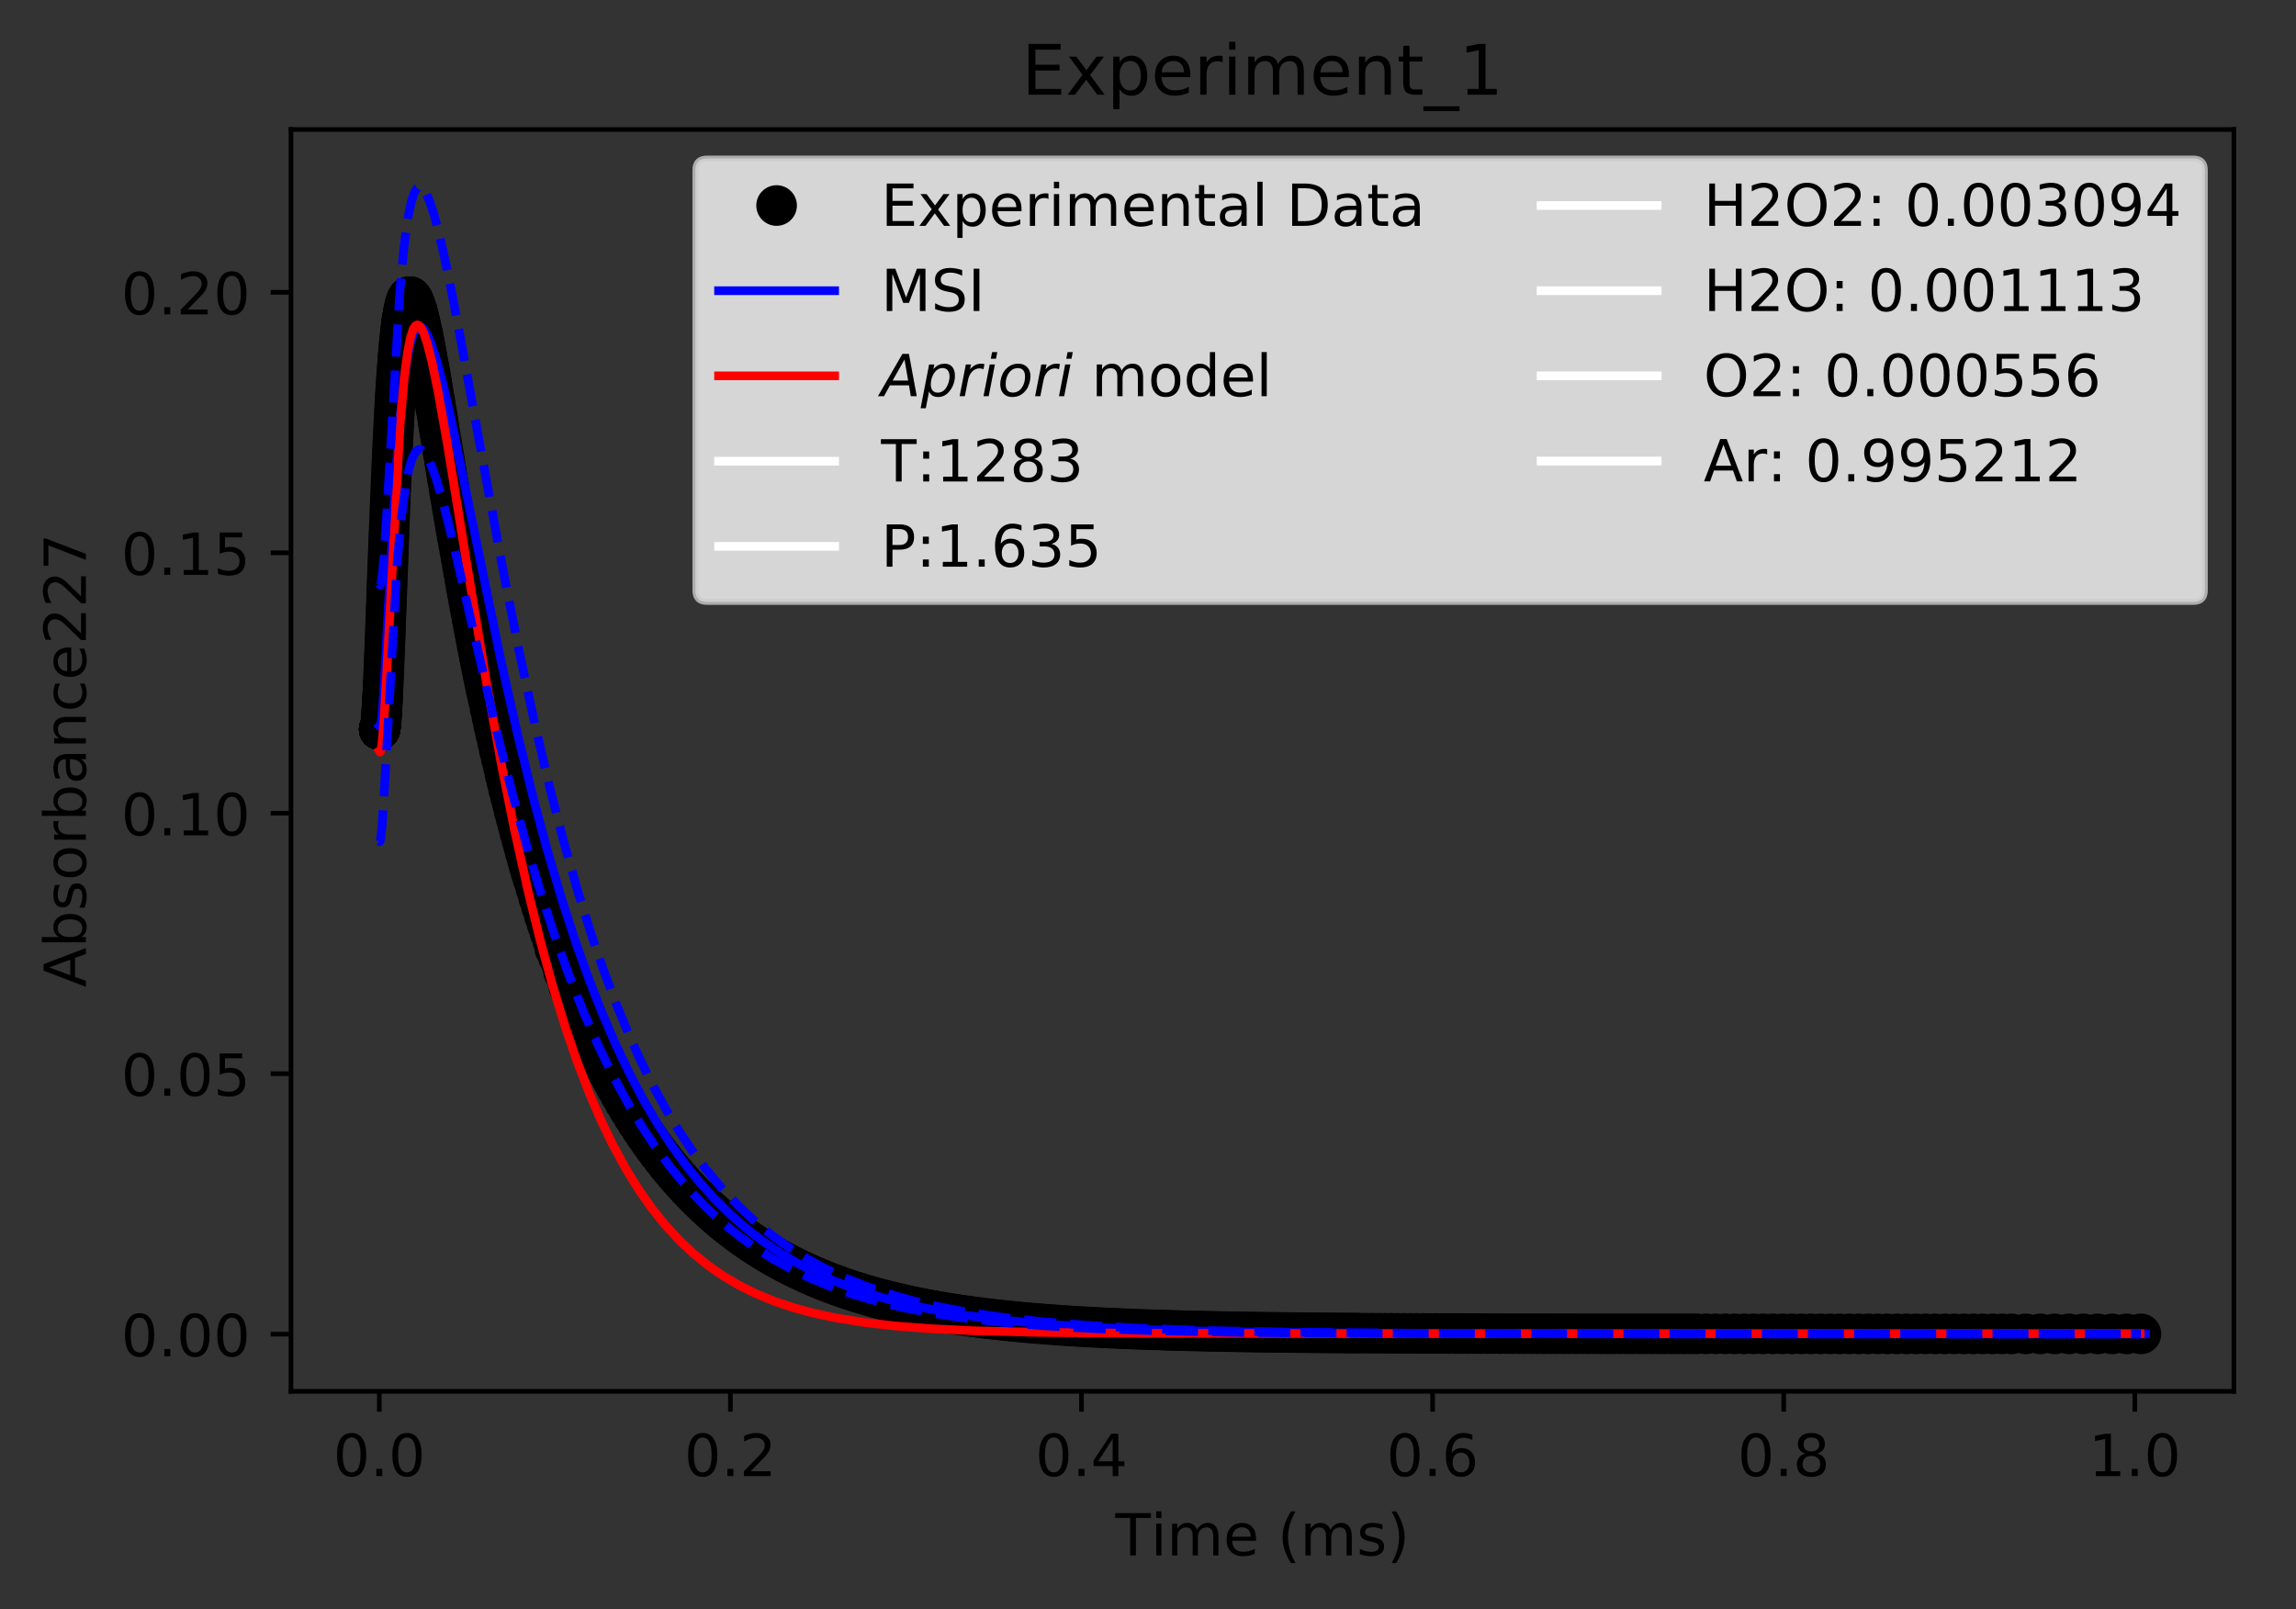 <?xml version="1.0" encoding="utf-8" standalone="no"?>
<!DOCTYPE svg PUBLIC "-//W3C//DTD SVG 1.1//EN"
  "http://www.w3.org/Graphics/SVG/1.1/DTD/svg11.dtd">
<!-- Created with matplotlib (https://matplotlib.org/) -->
<svg height="277.314pt" version="1.1" viewBox="0 0 395.644 277.314" width="395.644pt" xmlns="http://www.w3.org/2000/svg" xmlns:xlink="http://www.w3.org/1999/xlink">
 <rect x="0" y="0" width="395.644" height="277.314" fill="#333333" stroke="none"/>
 <defs>
  <style type="text/css">
*{stroke-linecap:butt;stroke-linejoin:round;}
  </style>
 </defs>
 <g id="figure_1">
  <g id="patch_1">
   <path d="M 0 277.314 
L 395.644 277.314 
L 395.644 0 
L 0 0 
z
" style="fill:none;"/>
  </g>
  <g id="axes_1">
   <g id="patch_2">
    <path d="M 50.144 239.758 
L 384.944 239.758 
L 384.944 22.318 
L 50.144 22.318 
z
" style="fill:none;"/>
   </g>
   <g id="matplotlib.axis_1">
    <g id="xtick_1">
     <g id="line2d_1">
      <defs>
       <path d="M 0 0 
L 0 3.5 
" id="m77ff5241b7" style="stroke:#000000;stroke-width:0.8;"/>
      </defs>
      <g>
       <use style="stroke:#000000;stroke-width:0.8;" x="65.362" xlink:href="#m77ff5241b7" y="239.758"/>
      </g>
     </g>
     <g id="text_1">
      <!-- 0.0 -->
      <defs>
       <path d="M 31.781 66.406 
Q 24.172 66.406 20.328 58.906 
Q 16.5 51.422 16.5 36.375 
Q 16.5 21.391 20.328 13.891 
Q 24.172 6.391 31.781 6.391 
Q 39.453 6.391 43.281 13.891 
Q 47.125 21.391 47.125 36.375 
Q 47.125 51.422 43.281 58.906 
Q 39.453 66.406 31.781 66.406 
z
M 31.781 74.219 
Q 44.047 74.219 50.516 64.516 
Q 56.984 54.828 56.984 36.375 
Q 56.984 17.969 50.516 8.266 
Q 44.047 -1.422 31.781 -1.422 
Q 19.531 -1.422 13.062 8.266 
Q 6.594 17.969 6.594 36.375 
Q 6.594 54.828 13.062 64.516 
Q 19.531 74.219 31.781 74.219 
z
" id="DejaVuSans-48"/>
       <path d="M 10.688 12.406 
L 21 12.406 
L 21 0 
L 10.688 0 
z
" id="DejaVuSans-46"/>
      </defs>
      <g transform="translate(57.41 254.357)scale(0.1 -0.1)">
       <use xlink:href="#DejaVuSans-48"/>
       <use x="63.623" xlink:href="#DejaVuSans-46"/>
       <use x="95.41" xlink:href="#DejaVuSans-48"/>
      </g>
     </g>
    </g>
    <g id="xtick_2">
     <g id="line2d_2">
      <g>
       <use style="stroke:#000000;stroke-width:0.8;" x="125.863" xlink:href="#m77ff5241b7" y="239.758"/>
      </g>
     </g>
     <g id="text_2">
      <!-- 0.2 -->
      <defs>
       <path d="M 19.188 8.297 
L 53.609 8.297 
L 53.609 0 
L 7.328 0 
L 7.328 8.297 
Q 12.938 14.109 22.625 23.891 
Q 32.328 33.688 34.812 36.531 
Q 39.547 41.844 41.422 45.531 
Q 43.312 49.219 43.312 52.781 
Q 43.312 58.594 39.234 62.25 
Q 35.156 65.922 28.609 65.922 
Q 23.969 65.922 18.812 64.312 
Q 13.672 62.703 7.812 59.422 
L 7.812 69.391 
Q 13.766 71.781 18.938 73 
Q 24.125 74.219 28.422 74.219 
Q 39.75 74.219 46.484 68.547 
Q 53.219 62.891 53.219 53.422 
Q 53.219 48.922 51.531 44.891 
Q 49.859 40.875 45.406 35.406 
Q 44.188 33.984 37.641 27.219 
Q 31.109 20.453 19.188 8.297 
z
" id="DejaVuSans-50"/>
      </defs>
      <g transform="translate(117.911 254.357)scale(0.1 -0.1)">
       <use xlink:href="#DejaVuSans-48"/>
       <use x="63.623" xlink:href="#DejaVuSans-46"/>
       <use x="95.41" xlink:href="#DejaVuSans-50"/>
      </g>
     </g>
    </g>
    <g id="xtick_3">
     <g id="line2d_3">
      <g>
       <use style="stroke:#000000;stroke-width:0.8;" x="186.364" xlink:href="#m77ff5241b7" y="239.758"/>
      </g>
     </g>
     <g id="text_3">
      <!-- 0.4 -->
      <defs>
       <path d="M 37.797 64.312 
L 12.891 25.391 
L 37.797 25.391 
z
M 35.203 72.906 
L 47.609 72.906 
L 47.609 25.391 
L 58.016 25.391 
L 58.016 17.188 
L 47.609 17.188 
L 47.609 0 
L 37.797 0 
L 37.797 17.188 
L 4.891 17.188 
L 4.891 26.703 
z
" id="DejaVuSans-52"/>
      </defs>
      <g transform="translate(178.413 254.357)scale(0.1 -0.1)">
       <use xlink:href="#DejaVuSans-48"/>
       <use x="63.623" xlink:href="#DejaVuSans-46"/>
       <use x="95.41" xlink:href="#DejaVuSans-52"/>
      </g>
     </g>
    </g>
    <g id="xtick_4">
     <g id="line2d_4">
      <g>
       <use style="stroke:#000000;stroke-width:0.8;" x="246.865" xlink:href="#m77ff5241b7" y="239.758"/>
      </g>
     </g>
     <g id="text_4">
      <!-- 0.6 -->
      <defs>
       <path d="M 33.016 40.375 
Q 26.375 40.375 22.484 35.828 
Q 18.609 31.297 18.609 23.391 
Q 18.609 15.531 22.484 10.953 
Q 26.375 6.391 33.016 6.391 
Q 39.656 6.391 43.531 10.953 
Q 47.406 15.531 47.406 23.391 
Q 47.406 31.297 43.531 35.828 
Q 39.656 40.375 33.016 40.375 
z
M 52.594 71.297 
L 52.594 62.312 
Q 48.875 64.062 45.094 64.984 
Q 41.312 65.922 37.594 65.922 
Q 27.828 65.922 22.672 59.328 
Q 17.531 52.734 16.797 39.406 
Q 19.672 43.656 24.016 45.922 
Q 28.375 48.188 33.594 48.188 
Q 44.578 48.188 50.953 41.516 
Q 57.328 34.859 57.328 23.391 
Q 57.328 12.156 50.688 5.359 
Q 44.047 -1.422 33.016 -1.422 
Q 20.359 -1.422 13.672 8.266 
Q 6.984 17.969 6.984 36.375 
Q 6.984 53.656 15.188 63.938 
Q 23.391 74.219 37.203 74.219 
Q 40.922 74.219 44.703 73.484 
Q 48.484 72.75 52.594 71.297 
z
" id="DejaVuSans-54"/>
      </defs>
      <g transform="translate(238.914 254.357)scale(0.1 -0.1)">
       <use xlink:href="#DejaVuSans-48"/>
       <use x="63.623" xlink:href="#DejaVuSans-46"/>
       <use x="95.41" xlink:href="#DejaVuSans-54"/>
      </g>
     </g>
    </g>
    <g id="xtick_5">
     <g id="line2d_5">
      <g>
       <use style="stroke:#000000;stroke-width:0.8;" x="307.366" xlink:href="#m77ff5241b7" y="239.758"/>
      </g>
     </g>
     <g id="text_5">
      <!-- 0.8 -->
      <defs>
       <path d="M 31.781 34.625 
Q 24.75 34.625 20.719 30.859 
Q 16.703 27.094 16.703 20.516 
Q 16.703 13.922 20.719 10.156 
Q 24.75 6.391 31.781 6.391 
Q 38.812 6.391 42.859 10.172 
Q 46.922 13.969 46.922 20.516 
Q 46.922 27.094 42.891 30.859 
Q 38.875 34.625 31.781 34.625 
z
M 21.922 38.812 
Q 15.578 40.375 12.031 44.719 
Q 8.5 49.078 8.5 55.328 
Q 8.5 64.062 14.719 69.141 
Q 20.953 74.219 31.781 74.219 
Q 42.672 74.219 48.875 69.141 
Q 55.078 64.062 55.078 55.328 
Q 55.078 49.078 51.531 44.719 
Q 48 40.375 41.703 38.812 
Q 48.828 37.156 52.797 32.312 
Q 56.781 27.484 56.781 20.516 
Q 56.781 9.906 50.312 4.234 
Q 43.844 -1.422 31.781 -1.422 
Q 19.734 -1.422 13.25 4.234 
Q 6.781 9.906 6.781 20.516 
Q 6.781 27.484 10.781 32.312 
Q 14.797 37.156 21.922 38.812 
z
M 18.312 54.391 
Q 18.312 48.734 21.844 45.562 
Q 25.391 42.391 31.781 42.391 
Q 38.141 42.391 41.719 45.562 
Q 45.312 48.734 45.312 54.391 
Q 45.312 60.062 41.719 63.234 
Q 38.141 66.406 31.781 66.406 
Q 25.391 66.406 21.844 63.234 
Q 18.312 60.062 18.312 54.391 
z
" id="DejaVuSans-56"/>
      </defs>
      <g transform="translate(299.415 254.357)scale(0.1 -0.1)">
       <use xlink:href="#DejaVuSans-48"/>
       <use x="63.623" xlink:href="#DejaVuSans-46"/>
       <use x="95.41" xlink:href="#DejaVuSans-56"/>
      </g>
     </g>
    </g>
    <g id="xtick_6">
     <g id="line2d_6">
      <g>
       <use style="stroke:#000000;stroke-width:0.8;" x="367.867" xlink:href="#m77ff5241b7" y="239.758"/>
      </g>
     </g>
     <g id="text_6">
      <!-- 1.0 -->
      <defs>
       <path d="M 12.406 8.297 
L 28.516 8.297 
L 28.516 63.922 
L 10.984 60.406 
L 10.984 69.391 
L 28.422 72.906 
L 38.281 72.906 
L 38.281 8.297 
L 54.391 8.297 
L 54.391 0 
L 12.406 0 
z
" id="DejaVuSans-49"/>
      </defs>
      <g transform="translate(359.916 254.357)scale(0.1 -0.1)">
       <use xlink:href="#DejaVuSans-49"/>
       <use x="63.623" xlink:href="#DejaVuSans-46"/>
       <use x="95.41" xlink:href="#DejaVuSans-48"/>
      </g>
     </g>
    </g>
    <g id="text_7">
     <!-- Time (ms) -->
     <defs>
      <path d="M -0.297 72.906 
L 61.375 72.906 
L 61.375 64.594 
L 35.5 64.594 
L 35.5 0 
L 25.594 0 
L 25.594 64.594 
L -0.297 64.594 
z
" id="DejaVuSans-84"/>
      <path d="M 9.422 54.688 
L 18.406 54.688 
L 18.406 0 
L 9.422 0 
z
M 9.422 75.984 
L 18.406 75.984 
L 18.406 64.594 
L 9.422 64.594 
z
" id="DejaVuSans-105"/>
      <path d="M 52 44.188 
Q 55.375 50.25 60.062 53.125 
Q 64.75 56 71.094 56 
Q 79.641 56 84.281 50.016 
Q 88.922 44.047 88.922 33.016 
L 88.922 0 
L 79.891 0 
L 79.891 32.719 
Q 79.891 40.578 77.094 44.375 
Q 74.312 48.188 68.609 48.188 
Q 61.625 48.188 57.562 43.547 
Q 53.516 38.922 53.516 30.906 
L 53.516 0 
L 44.484 0 
L 44.484 32.719 
Q 44.484 40.625 41.703 44.406 
Q 38.922 48.188 33.109 48.188 
Q 26.219 48.188 22.156 43.531 
Q 18.109 38.875 18.109 30.906 
L 18.109 0 
L 9.078 0 
L 9.078 54.688 
L 18.109 54.688 
L 18.109 46.188 
Q 21.188 51.219 25.484 53.609 
Q 29.781 56 35.688 56 
Q 41.656 56 45.828 52.969 
Q 50 49.953 52 44.188 
z
" id="DejaVuSans-109"/>
      <path d="M 56.203 29.594 
L 56.203 25.203 
L 14.891 25.203 
Q 15.484 15.922 20.484 11.062 
Q 25.484 6.203 34.422 6.203 
Q 39.594 6.203 44.453 7.469 
Q 49.312 8.734 54.109 11.281 
L 54.109 2.781 
Q 49.266 0.734 44.188 -0.344 
Q 39.109 -1.422 33.891 -1.422 
Q 20.797 -1.422 13.156 6.188 
Q 5.516 13.812 5.516 26.812 
Q 5.516 40.234 12.766 48.109 
Q 20.016 56 32.328 56 
Q 43.359 56 49.781 48.891 
Q 56.203 41.797 56.203 29.594 
z
M 47.219 32.234 
Q 47.125 39.594 43.094 43.984 
Q 39.062 48.391 32.422 48.391 
Q 24.906 48.391 20.391 44.141 
Q 15.875 39.891 15.188 32.172 
z
" id="DejaVuSans-101"/>
      <path id="DejaVuSans-32"/>
      <path d="M 31 75.875 
Q 24.469 64.656 21.281 53.656 
Q 18.109 42.672 18.109 31.391 
Q 18.109 20.125 21.312 9.062 
Q 24.516 -2 31 -13.188 
L 23.188 -13.188 
Q 15.875 -1.703 12.234 9.375 
Q 8.594 20.453 8.594 31.391 
Q 8.594 42.281 12.203 53.312 
Q 15.828 64.359 23.188 75.875 
z
" id="DejaVuSans-40"/>
      <path d="M 44.281 53.078 
L 44.281 44.578 
Q 40.484 46.531 36.375 47.5 
Q 32.281 48.484 27.875 48.484 
Q 21.188 48.484 17.844 46.438 
Q 14.5 44.391 14.5 40.281 
Q 14.5 37.156 16.891 35.375 
Q 19.281 33.594 26.516 31.984 
L 29.594 31.297 
Q 39.156 29.25 43.188 25.516 
Q 47.219 21.781 47.219 15.094 
Q 47.219 7.469 41.188 3.016 
Q 35.156 -1.422 24.609 -1.422 
Q 20.219 -1.422 15.453 -0.562 
Q 10.688 0.297 5.422 2 
L 5.422 11.281 
Q 10.406 8.688 15.234 7.391 
Q 20.062 6.109 24.812 6.109 
Q 31.156 6.109 34.562 8.281 
Q 37.984 10.453 37.984 14.406 
Q 37.984 18.062 35.516 20.016 
Q 33.062 21.969 24.703 23.781 
L 21.578 24.516 
Q 13.234 26.266 9.516 29.906 
Q 5.812 33.547 5.812 39.891 
Q 5.812 47.609 11.281 51.797 
Q 16.75 56 26.812 56 
Q 31.781 56 36.172 55.266 
Q 40.578 54.547 44.281 53.078 
z
" id="DejaVuSans-115"/>
      <path d="M 8.016 75.875 
L 15.828 75.875 
Q 23.141 64.359 26.781 53.312 
Q 30.422 42.281 30.422 31.391 
Q 30.422 20.453 26.781 9.375 
Q 23.141 -1.703 15.828 -13.188 
L 8.016 -13.188 
Q 14.5 -2 17.703 9.062 
Q 20.906 20.125 20.906 31.391 
Q 20.906 42.672 17.703 53.656 
Q 14.5 64.656 8.016 75.875 
z
" id="DejaVuSans-41"/>
     </defs>
     <g transform="translate(192.191 268.035)scale(0.1 -0.1)">
      <use xlink:href="#DejaVuSans-84"/>
      <use x="61.037" xlink:href="#DejaVuSans-105"/>
      <use x="88.82" xlink:href="#DejaVuSans-109"/>
      <use x="186.232" xlink:href="#DejaVuSans-101"/>
      <use x="247.756" xlink:href="#DejaVuSans-32"/>
      <use x="279.543" xlink:href="#DejaVuSans-40"/>
      <use x="318.557" xlink:href="#DejaVuSans-109"/>
      <use x="415.969" xlink:href="#DejaVuSans-115"/>
      <use x="468.068" xlink:href="#DejaVuSans-41"/>
     </g>
    </g>
   </g>
   <g id="matplotlib.axis_2">
    <g id="ytick_1">
     <g id="line2d_7">
      <defs>
       <path d="M 0 0 
L -3.5 0 
" id="mb08bd8279a" style="stroke:#000000;stroke-width:0.8;"/>
      </defs>
      <g>
       <use style="stroke:#000000;stroke-width:0.8;" x="50.144" xlink:href="#mb08bd8279a" y="229.91"/>
      </g>
     </g>
     <g id="text_8">
      <!-- 0.00 -->
      <g transform="translate(20.878 233.71)scale(0.1 -0.1)">
       <use xlink:href="#DejaVuSans-48"/>
       <use x="63.623" xlink:href="#DejaVuSans-46"/>
       <use x="95.41" xlink:href="#DejaVuSans-48"/>
       <use x="159.033" xlink:href="#DejaVuSans-48"/>
      </g>
     </g>
    </g>
    <g id="ytick_2">
     <g id="line2d_8">
      <g>
       <use style="stroke:#000000;stroke-width:0.8;" x="50.144" xlink:href="#mb08bd8279a" y="185.026"/>
      </g>
     </g>
     <g id="text_9">
      <!-- 0.05 -->
      <defs>
       <path d="M 10.797 72.906 
L 49.516 72.906 
L 49.516 64.594 
L 19.828 64.594 
L 19.828 46.734 
Q 21.969 47.469 24.109 47.828 
Q 26.266 48.188 28.422 48.188 
Q 40.625 48.188 47.75 41.5 
Q 54.891 34.812 54.891 23.391 
Q 54.891 11.625 47.562 5.094 
Q 40.234 -1.422 26.906 -1.422 
Q 22.312 -1.422 17.547 -0.641 
Q 12.797 0.141 7.719 1.703 
L 7.719 11.625 
Q 12.109 9.234 16.797 8.062 
Q 21.484 6.891 26.703 6.891 
Q 35.156 6.891 40.078 11.328 
Q 45.016 15.766 45.016 23.391 
Q 45.016 31 40.078 35.438 
Q 35.156 39.891 26.703 39.891 
Q 22.75 39.891 18.812 39.016 
Q 14.891 38.141 10.797 36.281 
z
" id="DejaVuSans-53"/>
      </defs>
      <g transform="translate(20.878 188.825)scale(0.1 -0.1)">
       <use xlink:href="#DejaVuSans-48"/>
       <use x="63.623" xlink:href="#DejaVuSans-46"/>
       <use x="95.41" xlink:href="#DejaVuSans-48"/>
       <use x="159.033" xlink:href="#DejaVuSans-53"/>
      </g>
     </g>
    </g>
    <g id="ytick_3">
     <g id="line2d_9">
      <g>
       <use style="stroke:#000000;stroke-width:0.8;" x="50.144" xlink:href="#mb08bd8279a" y="140.141"/>
      </g>
     </g>
     <g id="text_10">
      <!-- 0.10 -->
      <g transform="translate(20.878 143.941)scale(0.1 -0.1)">
       <use xlink:href="#DejaVuSans-48"/>
       <use x="63.623" xlink:href="#DejaVuSans-46"/>
       <use x="95.41" xlink:href="#DejaVuSans-49"/>
       <use x="159.033" xlink:href="#DejaVuSans-48"/>
      </g>
     </g>
    </g>
    <g id="ytick_4">
     <g id="line2d_10">
      <g>
       <use style="stroke:#000000;stroke-width:0.8;" x="50.144" xlink:href="#mb08bd8279a" y="95.257"/>
      </g>
     </g>
     <g id="text_11">
      <!-- 0.15 -->
      <g transform="translate(20.878 99.056)scale(0.1 -0.1)">
       <use xlink:href="#DejaVuSans-48"/>
       <use x="63.623" xlink:href="#DejaVuSans-46"/>
       <use x="95.41" xlink:href="#DejaVuSans-49"/>
       <use x="159.033" xlink:href="#DejaVuSans-53"/>
      </g>
     </g>
    </g>
    <g id="ytick_5">
     <g id="line2d_11">
      <g>
       <use style="stroke:#000000;stroke-width:0.8;" x="50.144" xlink:href="#mb08bd8279a" y="50.372"/>
      </g>
     </g>
     <g id="text_12">
      <!-- 0.20 -->
      <g transform="translate(20.878 54.172)scale(0.1 -0.1)">
       <use xlink:href="#DejaVuSans-48"/>
       <use x="63.623" xlink:href="#DejaVuSans-46"/>
       <use x="95.41" xlink:href="#DejaVuSans-50"/>
       <use x="159.033" xlink:href="#DejaVuSans-48"/>
      </g>
     </g>
    </g>
    <g id="text_13">
     <!-- Absorbance227 -->
     <defs>
      <path d="M 34.188 63.188 
L 20.797 26.906 
L 47.609 26.906 
z
M 28.609 72.906 
L 39.797 72.906 
L 67.578 0 
L 57.328 0 
L 50.688 18.703 
L 17.828 18.703 
L 11.188 0 
L 0.781 0 
z
" id="DejaVuSans-65"/>
      <path d="M 48.688 27.297 
Q 48.688 37.203 44.609 42.844 
Q 40.531 48.484 33.406 48.484 
Q 26.266 48.484 22.188 42.844 
Q 18.109 37.203 18.109 27.297 
Q 18.109 17.391 22.188 11.75 
Q 26.266 6.109 33.406 6.109 
Q 40.531 6.109 44.609 11.75 
Q 48.688 17.391 48.688 27.297 
z
M 18.109 46.391 
Q 20.953 51.266 25.266 53.625 
Q 29.594 56 35.594 56 
Q 45.562 56 51.781 48.094 
Q 58.016 40.188 58.016 27.297 
Q 58.016 14.406 51.781 6.484 
Q 45.562 -1.422 35.594 -1.422 
Q 29.594 -1.422 25.266 0.953 
Q 20.953 3.328 18.109 8.203 
L 18.109 0 
L 9.078 0 
L 9.078 75.984 
L 18.109 75.984 
z
" id="DejaVuSans-98"/>
      <path d="M 30.609 48.391 
Q 23.391 48.391 19.188 42.75 
Q 14.984 37.109 14.984 27.297 
Q 14.984 17.484 19.156 11.844 
Q 23.344 6.203 30.609 6.203 
Q 37.797 6.203 41.984 11.859 
Q 46.188 17.531 46.188 27.297 
Q 46.188 37.016 41.984 42.703 
Q 37.797 48.391 30.609 48.391 
z
M 30.609 56 
Q 42.328 56 49.016 48.375 
Q 55.719 40.766 55.719 27.297 
Q 55.719 13.875 49.016 6.219 
Q 42.328 -1.422 30.609 -1.422 
Q 18.844 -1.422 12.172 6.219 
Q 5.516 13.875 5.516 27.297 
Q 5.516 40.766 12.172 48.375 
Q 18.844 56 30.609 56 
z
" id="DejaVuSans-111"/>
      <path d="M 41.109 46.297 
Q 39.594 47.172 37.812 47.578 
Q 36.031 48 33.891 48 
Q 26.266 48 22.188 43.047 
Q 18.109 38.094 18.109 28.812 
L 18.109 0 
L 9.078 0 
L 9.078 54.688 
L 18.109 54.688 
L 18.109 46.188 
Q 20.953 51.172 25.484 53.578 
Q 30.031 56 36.531 56 
Q 37.453 56 38.578 55.875 
Q 39.703 55.766 41.062 55.516 
z
" id="DejaVuSans-114"/>
      <path d="M 34.281 27.484 
Q 23.391 27.484 19.188 25 
Q 14.984 22.516 14.984 16.5 
Q 14.984 11.719 18.141 8.906 
Q 21.297 6.109 26.703 6.109 
Q 34.188 6.109 38.703 11.406 
Q 43.219 16.703 43.219 25.484 
L 43.219 27.484 
z
M 52.203 31.203 
L 52.203 0 
L 43.219 0 
L 43.219 8.297 
Q 40.141 3.328 35.547 0.953 
Q 30.953 -1.422 24.312 -1.422 
Q 15.922 -1.422 10.953 3.297 
Q 6 8.016 6 15.922 
Q 6 25.141 12.172 29.828 
Q 18.359 34.516 30.609 34.516 
L 43.219 34.516 
L 43.219 35.406 
Q 43.219 41.609 39.141 45 
Q 35.062 48.391 27.688 48.391 
Q 23 48.391 18.547 47.266 
Q 14.109 46.141 10.016 43.891 
L 10.016 52.203 
Q 14.938 54.109 19.578 55.047 
Q 24.219 56 28.609 56 
Q 40.484 56 46.344 49.844 
Q 52.203 43.703 52.203 31.203 
z
" id="DejaVuSans-97"/>
      <path d="M 54.891 33.016 
L 54.891 0 
L 45.906 0 
L 45.906 32.719 
Q 45.906 40.484 42.875 44.328 
Q 39.844 48.188 33.797 48.188 
Q 26.516 48.188 22.312 43.547 
Q 18.109 38.922 18.109 30.906 
L 18.109 0 
L 9.078 0 
L 9.078 54.688 
L 18.109 54.688 
L 18.109 46.188 
Q 21.344 51.125 25.703 53.562 
Q 30.078 56 35.797 56 
Q 45.219 56 50.047 50.172 
Q 54.891 44.344 54.891 33.016 
z
" id="DejaVuSans-110"/>
      <path d="M 48.781 52.594 
L 48.781 44.188 
Q 44.969 46.297 41.141 47.344 
Q 37.312 48.391 33.406 48.391 
Q 24.656 48.391 19.812 42.844 
Q 14.984 37.312 14.984 27.297 
Q 14.984 17.281 19.812 11.734 
Q 24.656 6.203 33.406 6.203 
Q 37.312 6.203 41.141 7.25 
Q 44.969 8.297 48.781 10.406 
L 48.781 2.094 
Q 45.016 0.344 40.984 -0.531 
Q 36.969 -1.422 32.422 -1.422 
Q 20.062 -1.422 12.781 6.344 
Q 5.516 14.109 5.516 27.297 
Q 5.516 40.672 12.859 48.328 
Q 20.219 56 33.016 56 
Q 37.156 56 41.109 55.141 
Q 45.062 54.297 48.781 52.594 
z
" id="DejaVuSans-99"/>
      <path d="M 8.203 72.906 
L 55.078 72.906 
L 55.078 68.703 
L 28.609 0 
L 18.312 0 
L 43.219 64.594 
L 8.203 64.594 
z
" id="DejaVuSans-55"/>
     </defs>
     <g transform="translate(14.798 170.129)rotate(-90)scale(0.1 -0.1)">
      <use xlink:href="#DejaVuSans-65"/>
      <use x="68.408" xlink:href="#DejaVuSans-98"/>
      <use x="131.885" xlink:href="#DejaVuSans-115"/>
      <use x="183.984" xlink:href="#DejaVuSans-111"/>
      <use x="245.166" xlink:href="#DejaVuSans-114"/>
      <use x="286.279" xlink:href="#DejaVuSans-98"/>
      <use x="349.756" xlink:href="#DejaVuSans-97"/>
      <use x="411.035" xlink:href="#DejaVuSans-110"/>
      <use x="474.414" xlink:href="#DejaVuSans-99"/>
      <use x="529.395" xlink:href="#DejaVuSans-101"/>
      <use x="590.918" xlink:href="#DejaVuSans-50"/>
      <use x="654.541" xlink:href="#DejaVuSans-50"/>
      <use x="718.164" xlink:href="#DejaVuSans-55"/>
     </g>
    </g>
   </g>
   <g id="line2d_12">
    <defs>
     <path d="M 0 3 
C 0.796 3 1.559 2.684 2.121 2.121 
C 2.684 1.559 3 0.796 3 0 
C 3 -0.796 2.684 -1.559 2.121 -2.121 
C 1.559 -2.684 0.796 -3 0 -3 
C -0.796 -3 -1.559 -2.684 -2.121 -2.121 
C -2.684 -1.559 -3 -0.796 -3 0 
C -3 0.796 -2.684 1.559 -2.121 2.121 
C -1.559 2.684 -0.796 3 0 3 
z
" id="mc68143bb6a" style="stroke:#000000;"/>
    </defs>
    <g clip-path="url(#p1bcd832c32)">
     <use style="stroke:#000000;" x="65.362" xlink:href="#mc68143bb6a" y="125.655"/>
     <use style="stroke:#000000;" x="65.362" xlink:href="#mc68143bb6a" y="125.655"/>
     <use style="stroke:#000000;" x="65.362" xlink:href="#mc68143bb6a" y="125.655"/>
     <use style="stroke:#000000;" x="65.362" xlink:href="#mc68143bb6a" y="125.655"/>
     <use style="stroke:#000000;" x="65.362" xlink:href="#mc68143bb6a" y="125.655"/>
     <use style="stroke:#000000;" x="65.362" xlink:href="#mc68143bb6a" y="125.655"/>
     <use style="stroke:#000000;" x="65.362" xlink:href="#mc68143bb6a" y="125.655"/>
     <use style="stroke:#000000;" x="65.362" xlink:href="#mc68143bb6a" y="125.656"/>
     <use style="stroke:#000000;" x="65.362" xlink:href="#mc68143bb6a" y="125.656"/>
     <use style="stroke:#000000;" x="65.362" xlink:href="#mc68143bb6a" y="125.656"/>
     <use style="stroke:#000000;" x="65.362" xlink:href="#mc68143bb6a" y="125.657"/>
     <use style="stroke:#000000;" x="65.363" xlink:href="#mc68143bb6a" y="125.658"/>
     <use style="stroke:#000000;" x="65.363" xlink:href="#mc68143bb6a" y="125.659"/>
     <use style="stroke:#000000;" x="65.363" xlink:href="#mc68143bb6a" y="125.66"/>
     <use style="stroke:#000000;" x="65.364" xlink:href="#mc68143bb6a" y="125.661"/>
     <use style="stroke:#000000;" x="65.364" xlink:href="#mc68143bb6a" y="125.662"/>
     <use style="stroke:#000000;" x="65.364" xlink:href="#mc68143bb6a" y="125.663"/>
     <use style="stroke:#000000;" x="65.365" xlink:href="#mc68143bb6a" y="125.664"/>
     <use style="stroke:#000000;" x="65.365" xlink:href="#mc68143bb6a" y="125.666"/>
     <use style="stroke:#000000;" x="65.366" xlink:href="#mc68143bb6a" y="125.667"/>
     <use style="stroke:#000000;" x="65.367" xlink:href="#mc68143bb6a" y="125.671"/>
     <use style="stroke:#000000;" x="65.369" xlink:href="#mc68143bb6a" y="125.675"/>
     <use style="stroke:#000000;" x="65.37" xlink:href="#mc68143bb6a" y="125.68"/>
     <use style="stroke:#000000;" x="65.372" xlink:href="#mc68143bb6a" y="125.683"/>
     <use style="stroke:#000000;" x="65.373" xlink:href="#mc68143bb6a" y="125.688"/>
     <use style="stroke:#000000;" x="65.375" xlink:href="#mc68143bb6a" y="125.691"/>
     <use style="stroke:#000000;" x="65.377" xlink:href="#mc68143bb6a" y="125.696"/>
     <use style="stroke:#000000;" x="65.378" xlink:href="#mc68143bb6a" y="125.699"/>
     <use style="stroke:#000000;" x="65.382" xlink:href="#mc68143bb6a" y="125.706"/>
     <use style="stroke:#000000;" x="65.385" xlink:href="#mc68143bb6a" y="125.712"/>
     <use style="stroke:#000000;" x="65.388" xlink:href="#mc68143bb6a" y="125.717"/>
     <use style="stroke:#000000;" x="65.391" xlink:href="#mc68143bb6a" y="125.723"/>
     <use style="stroke:#000000;" x="65.395" xlink:href="#mc68143bb6a" y="125.727"/>
     <use style="stroke:#000000;" x="65.399" xlink:href="#mc68143bb6a" y="125.732"/>
     <use style="stroke:#000000;" x="65.403" xlink:href="#mc68143bb6a" y="125.735"/>
     <use style="stroke:#000000;" x="65.407" xlink:href="#mc68143bb6a" y="125.738"/>
     <use style="stroke:#000000;" x="65.413" xlink:href="#mc68143bb6a" y="125.741"/>
     <use style="stroke:#000000;" x="65.419" xlink:href="#mc68143bb6a" y="125.741"/>
     <use style="stroke:#000000;" x="65.428" xlink:href="#mc68143bb6a" y="125.738"/>
     <use style="stroke:#000000;" x="65.438" xlink:href="#mc68143bb6a" y="125.731"/>
     <use style="stroke:#000000;" x="65.447" xlink:href="#mc68143bb6a" y="125.718"/>
     <use style="stroke:#000000;" x="65.463" xlink:href="#mc68143bb6a" y="125.687"/>
     <use style="stroke:#000000;" x="65.474" xlink:href="#mc68143bb6a" y="125.656"/>
     <use style="stroke:#000000;" x="65.486" xlink:href="#mc68143bb6a" y="125.62"/>
     <use style="stroke:#000000;" x="65.497" xlink:href="#mc68143bb6a" y="125.578"/>
     <use style="stroke:#000000;" x="65.508" xlink:href="#mc68143bb6a" y="125.529"/>
     <use style="stroke:#000000;" x="65.519" xlink:href="#mc68143bb6a" y="125.474"/>
     <use style="stroke:#000000;" x="65.531" xlink:href="#mc68143bb6a" y="125.414"/>
     <use style="stroke:#000000;" x="65.542" xlink:href="#mc68143bb6a" y="125.347"/>
     <use style="stroke:#000000;" x="65.568" xlink:href="#mc68143bb6a" y="125.171"/>
     <use style="stroke:#000000;" x="65.586" xlink:href="#mc68143bb6a" y="125.03"/>
     <use style="stroke:#000000;" x="65.604" xlink:href="#mc68143bb6a" y="124.875"/>
     <use style="stroke:#000000;" x="65.622" xlink:href="#mc68143bb6a" y="124.706"/>
     <use style="stroke:#000000;" x="65.641" xlink:href="#mc68143bb6a" y="124.524"/>
     <use style="stroke:#000000;" x="65.659" xlink:href="#mc68143bb6a" y="124.329"/>
     <use style="stroke:#000000;" x="65.677" xlink:href="#mc68143bb6a" y="124.121"/>
     <use style="stroke:#000000;" x="65.695" xlink:href="#mc68143bb6a" y="123.901"/>
     <use style="stroke:#000000;" x="65.713" xlink:href="#mc68143bb6a" y="123.669"/>
     <use style="stroke:#000000;" x="65.731" xlink:href="#mc68143bb6a" y="123.425"/>
     <use style="stroke:#000000;" x="65.749" xlink:href="#mc68143bb6a" y="123.17"/>
     <use style="stroke:#000000;" x="65.767" xlink:href="#mc68143bb6a" y="122.903"/>
     <use style="stroke:#000000;" x="65.785" xlink:href="#mc68143bb6a" y="122.626"/>
     <use style="stroke:#000000;" x="65.804" xlink:href="#mc68143bb6a" y="122.338"/>
     <use style="stroke:#000000;" x="65.822" xlink:href="#mc68143bb6a" y="122.041"/>
     <use style="stroke:#000000;" x="65.84" xlink:href="#mc68143bb6a" y="121.733"/>
     <use style="stroke:#000000;" x="65.858" xlink:href="#mc68143bb6a" y="121.416"/>
     <use style="stroke:#000000;" x="65.876" xlink:href="#mc68143bb6a" y="121.091"/>
     <use style="stroke:#000000;" x="65.894" xlink:href="#mc68143bb6a" y="120.756"/>
     <use style="stroke:#000000;" x="65.912" xlink:href="#mc68143bb6a" y="120.412"/>
     <use style="stroke:#000000;" x="65.931" xlink:href="#mc68143bb6a" y="120.06"/>
     <use style="stroke:#000000;" x="65.949" xlink:href="#mc68143bb6a" y="119.701"/>
     <use style="stroke:#000000;" x="65.976" xlink:href="#mc68143bb6a" y="119.145"/>
     <use style="stroke:#000000;" x="66.003" xlink:href="#mc68143bb6a" y="118.573"/>
     <use style="stroke:#000000;" x="66.03" xlink:href="#mc68143bb6a" y="117.985"/>
     <use style="stroke:#000000;" x="66.058" xlink:href="#mc68143bb6a" y="117.383"/>
     <use style="stroke:#000000;" x="66.085" xlink:href="#mc68143bb6a" y="116.767"/>
     <use style="stroke:#000000;" x="66.112" xlink:href="#mc68143bb6a" y="116.138"/>
     <use style="stroke:#000000;" x="66.139" xlink:href="#mc68143bb6a" y="115.497"/>
     <use style="stroke:#000000;" x="66.167" xlink:href="#mc68143bb6a" y="114.844"/>
     <use style="stroke:#000000;" x="66.194" xlink:href="#mc68143bb6a" y="114.181"/>
     <use style="stroke:#000000;" x="66.221" xlink:href="#mc68143bb6a" y="113.508"/>
     <use style="stroke:#000000;" x="66.248" xlink:href="#mc68143bb6a" y="112.826"/>
     <use style="stroke:#000000;" x="66.275" xlink:href="#mc68143bb6a" y="112.134"/>
     <use style="stroke:#000000;" x="66.303" xlink:href="#mc68143bb6a" y="111.436"/>
     <use style="stroke:#000000;" x="66.33" xlink:href="#mc68143bb6a" y="110.73"/>
     <use style="stroke:#000000;" x="66.357" xlink:href="#mc68143bb6a" y="110.018"/>
     <use style="stroke:#000000;" x="66.384" xlink:href="#mc68143bb6a" y="109.301"/>
     <use style="stroke:#000000;" x="66.412" xlink:href="#mc68143bb6a" y="108.579"/>
     <use style="stroke:#000000;" x="66.439" xlink:href="#mc68143bb6a" y="107.851"/>
     <use style="stroke:#000000;" x="66.466" xlink:href="#mc68143bb6a" y="107.12"/>
     <use style="stroke:#000000;" x="66.493" xlink:href="#mc68143bb6a" y="106.385"/>
     <use style="stroke:#000000;" x="66.521" xlink:href="#mc68143bb6a" y="105.648"/>
     <use style="stroke:#000000;" x="66.548" xlink:href="#mc68143bb6a" y="104.908"/>
     <use style="stroke:#000000;" x="66.575" xlink:href="#mc68143bb6a" y="104.166"/>
     <use style="stroke:#000000;" x="66.602" xlink:href="#mc68143bb6a" y="103.423"/>
     <use style="stroke:#000000;" x="66.629" xlink:href="#mc68143bb6a" y="102.679"/>
     <use style="stroke:#000000;" x="66.657" xlink:href="#mc68143bb6a" y="101.934"/>
     <use style="stroke:#000000;" x="66.684" xlink:href="#mc68143bb6a" y="101.19"/>
     <use style="stroke:#000000;" x="66.711" xlink:href="#mc68143bb6a" y="100.445"/>
     <use style="stroke:#000000;" x="66.738" xlink:href="#mc68143bb6a" y="99.701"/>
     <use style="stroke:#000000;" x="66.766" xlink:href="#mc68143bb6a" y="98.959"/>
     <use style="stroke:#000000;" x="66.793" xlink:href="#mc68143bb6a" y="98.218"/>
     <use style="stroke:#000000;" x="66.823" xlink:href="#mc68143bb6a" y="97.479"/>
     <use style="stroke:#000000;" x="66.85" xlink:href="#mc68143bb6a" y="96.742"/>
     <use style="stroke:#000000;" x="66.877" xlink:href="#mc68143bb6a" y="96.007"/>
     <use style="stroke:#000000;" x="66.905" xlink:href="#mc68143bb6a" y="95.276"/>
     <use style="stroke:#000000;" x="66.932" xlink:href="#mc68143bb6a" y="94.547"/>
     <use style="stroke:#000000;" x="66.959" xlink:href="#mc68143bb6a" y="93.821"/>
     <use style="stroke:#000000;" x="66.986" xlink:href="#mc68143bb6a" y="93.1"/>
     <use style="stroke:#000000;" x="67.014" xlink:href="#mc68143bb6a" y="92.382"/>
     <use style="stroke:#000000;" x="67.041" xlink:href="#mc68143bb6a" y="91.669"/>
     <use style="stroke:#000000;" x="67.08" xlink:href="#mc68143bb6a" y="90.598"/>
     <use style="stroke:#000000;" x="67.123" xlink:href="#mc68143bb6a" y="89.539"/>
     <use style="stroke:#000000;" x="67.165" xlink:href="#mc68143bb6a" y="88.49"/>
     <use style="stroke:#000000;" x="67.204" xlink:href="#mc68143bb6a" y="87.453"/>
     <use style="stroke:#000000;" x="67.247" xlink:href="#mc68143bb6a" y="86.43"/>
     <use style="stroke:#000000;" x="67.286" xlink:href="#mc68143bb6a" y="85.419"/>
     <use style="stroke:#000000;" x="67.328" xlink:href="#mc68143bb6a" y="84.423"/>
     <use style="stroke:#000000;" x="67.371" xlink:href="#mc68143bb6a" y="83.44"/>
     <use style="stroke:#000000;" x="67.41" xlink:href="#mc68143bb6a" y="82.472"/>
     <use style="stroke:#000000;" x="67.452" xlink:href="#mc68143bb6a" y="81.519"/>
     <use style="stroke:#000000;" x="67.495" xlink:href="#mc68143bb6a" y="80.58"/>
     <use style="stroke:#000000;" x="67.534" xlink:href="#mc68143bb6a" y="79.658"/>
     <use style="stroke:#000000;" x="67.576" xlink:href="#mc68143bb6a" y="78.75"/>
     <use style="stroke:#000000;" x="67.616" xlink:href="#mc68143bb6a" y="77.86"/>
     <use style="stroke:#000000;" x="67.658" xlink:href="#mc68143bb6a" y="76.984"/>
     <use style="stroke:#000000;" x="67.7" xlink:href="#mc68143bb6a" y="76.126"/>
     <use style="stroke:#000000;" x="67.74" xlink:href="#mc68143bb6a" y="75.283"/>
     <use style="stroke:#000000;" x="67.782" xlink:href="#mc68143bb6a" y="74.457"/>
     <use style="stroke:#000000;" x="67.824" xlink:href="#mc68143bb6a" y="73.648"/>
     <use style="stroke:#000000;" x="67.864" xlink:href="#mc68143bb6a" y="72.856"/>
     <use style="stroke:#000000;" x="67.906" xlink:href="#mc68143bb6a" y="72.08"/>
     <use style="stroke:#000000;" x="67.948" xlink:href="#mc68143bb6a" y="71.321"/>
     <use style="stroke:#000000;" x="67.988" xlink:href="#mc68143bb6a" y="70.577"/>
     <use style="stroke:#000000;" x="68.03" xlink:href="#mc68143bb6a" y="69.852"/>
     <use style="stroke:#000000;" x="68.069" xlink:href="#mc68143bb6a" y="69.142"/>
     <use style="stroke:#000000;" x="68.112" xlink:href="#mc68143bb6a" y="68.449"/>
     <use style="stroke:#000000;" x="68.154" xlink:href="#mc68143bb6a" y="67.773"/>
     <use style="stroke:#000000;" x="68.193" xlink:href="#mc68143bb6a" y="67.112"/>
     <use style="stroke:#000000;" x="68.236" xlink:href="#mc68143bb6a" y="66.469"/>
     <use style="stroke:#000000;" x="68.278" xlink:href="#mc68143bb6a" y="65.841"/>
     <use style="stroke:#000000;" x="68.317" xlink:href="#mc68143bb6a" y="65.23"/>
     <use style="stroke:#000000;" x="68.36" xlink:href="#mc68143bb6a" y="64.634"/>
     <use style="stroke:#000000;" x="68.387" xlink:href="#mc68143bb6a" y="64.054"/>
     <use style="stroke:#000000;" x="68.447" xlink:href="#mc68143bb6a" y="63.489"/>
     <use style="stroke:#000000;" x="68.478" xlink:href="#mc68143bb6a" y="62.941"/>
     <use style="stroke:#000000;" x="68.538" xlink:href="#mc68143bb6a" y="62.407"/>
     <use style="stroke:#000000;" x="68.568" xlink:href="#mc68143bb6a" y="61.889"/>
     <use style="stroke:#000000;" x="68.599" xlink:href="#mc68143bb6a" y="61.385"/>
     <use style="stroke:#000000;" x="68.659" xlink:href="#mc68143bb6a" y="60.896"/>
     <use style="stroke:#000000;" x="68.689" xlink:href="#mc68143bb6a" y="60.422"/>
     <use style="stroke:#000000;" x="68.72" xlink:href="#mc68143bb6a" y="59.962"/>
     <use style="stroke:#000000;" x="68.78" xlink:href="#mc68143bb6a" y="59.517"/>
     <use style="stroke:#000000;" x="68.81" xlink:href="#mc68143bb6a" y="59.086"/>
     <use style="stroke:#000000;" x="68.841" xlink:href="#mc68143bb6a" y="58.669"/>
     <use style="stroke:#000000;" x="68.901" xlink:href="#mc68143bb6a" y="58.265"/>
     <use style="stroke:#000000;" x="68.931" xlink:href="#mc68143bb6a" y="57.875"/>
     <use style="stroke:#000000;" x="68.992" xlink:href="#mc68143bb6a" y="57.313"/>
     <use style="stroke:#000000;" x="69.052" xlink:href="#mc68143bb6a" y="56.781"/>
     <use style="stroke:#000000;" x="69.113" xlink:href="#mc68143bb6a" y="56.277"/>
     <use style="stroke:#000000;" x="69.173" xlink:href="#mc68143bb6a" y="55.802"/>
     <use style="stroke:#000000;" x="69.234" xlink:href="#mc68143bb6a" y="55.354"/>
     <use style="stroke:#000000;" x="69.295" xlink:href="#mc68143bb6a" y="54.933"/>
     <use style="stroke:#000000;" x="69.385" xlink:href="#mc68143bb6a" y="54.537"/>
     <use style="stroke:#000000;" x="69.446" xlink:href="#mc68143bb6a" y="54.167"/>
     <use style="stroke:#000000;" x="69.506" xlink:href="#mc68143bb6a" y="53.821"/>
     <use style="stroke:#000000;" x="69.567" xlink:href="#mc68143bb6a" y="53.499"/>
     <use style="stroke:#000000;" x="69.627" xlink:href="#mc68143bb6a" y="53.201"/>
     <use style="stroke:#000000;" x="69.688" xlink:href="#mc68143bb6a" y="52.926"/>
     <use style="stroke:#000000;" x="69.748" xlink:href="#mc68143bb6a" y="52.672"/>
     <use style="stroke:#000000;" x="69.809" xlink:href="#mc68143bb6a" y="52.441"/>
     <use style="stroke:#000000;" x="69.869" xlink:href="#mc68143bb6a" y="52.23"/>
     <use style="stroke:#000000;" x="69.93" xlink:href="#mc68143bb6a" y="52.039"/>
     <use style="stroke:#000000;" x="69.99" xlink:href="#mc68143bb6a" y="51.869"/>
     <use style="stroke:#000000;" x="70.051" xlink:href="#mc68143bb6a" y="51.717"/>
     <use style="stroke:#000000;" x="70.111" xlink:href="#mc68143bb6a" y="51.584"/>
     <use style="stroke:#000000;" x="70.172" xlink:href="#mc68143bb6a" y="51.469"/>
     <use style="stroke:#000000;" x="70.232" xlink:href="#mc68143bb6a" y="51.371"/>
     <use style="stroke:#000000;" x="70.293" xlink:href="#mc68143bb6a" y="51.291"/>
     <use style="stroke:#000000;" x="70.353" xlink:href="#mc68143bb6a" y="51.227"/>
     <use style="stroke:#000000;" x="70.414" xlink:href="#mc68143bb6a" y="51.179"/>
     <use style="stroke:#000000;" x="70.474" xlink:href="#mc68143bb6a" y="51.147"/>
     <use style="stroke:#000000;" x="70.535" xlink:href="#mc68143bb6a" y="51.129"/>
     <use style="stroke:#000000;" x="70.626" xlink:href="#mc68143bb6a" y="51.126"/>
     <use style="stroke:#000000;" x="70.686" xlink:href="#mc68143bb6a" y="51.137"/>
     <use style="stroke:#000000;" x="70.747" xlink:href="#mc68143bb6a" y="51.162"/>
     <use style="stroke:#000000;" x="70.807" xlink:href="#mc68143bb6a" y="51.201"/>
     <use style="stroke:#000000;" x="70.868" xlink:href="#mc68143bb6a" y="51.251"/>
     <use style="stroke:#000000;" x="70.928" xlink:href="#mc68143bb6a" y="51.315"/>
     <use style="stroke:#000000;" x="71.019" xlink:href="#mc68143bb6a" y="51.433"/>
     <use style="stroke:#000000;" x="71.11" xlink:href="#mc68143bb6a" y="51.577"/>
     <use style="stroke:#000000;" x="71.2" xlink:href="#mc68143bb6a" y="51.746"/>
     <use style="stroke:#000000;" x="71.291" xlink:href="#mc68143bb6a" y="51.939"/>
     <use style="stroke:#000000;" x="71.382" xlink:href="#mc68143bb6a" y="52.153"/>
     <use style="stroke:#000000;" x="71.473" xlink:href="#mc68143bb6a" y="52.389"/>
     <use style="stroke:#000000;" x="71.563" xlink:href="#mc68143bb6a" y="52.646"/>
     <use style="stroke:#000000;" x="71.654" xlink:href="#mc68143bb6a" y="52.921"/>
     <use style="stroke:#000000;" x="71.775" xlink:href="#mc68143bb6a" y="53.215"/>
     <use style="stroke:#000000;" x="71.866" xlink:href="#mc68143bb6a" y="53.526"/>
     <use style="stroke:#000000;" x="71.957" xlink:href="#mc68143bb6a" y="53.854"/>
     <use style="stroke:#000000;" x="72.047" xlink:href="#mc68143bb6a" y="54.196"/>
     <use style="stroke:#000000;" x="72.138" xlink:href="#mc68143bb6a" y="54.555"/>
     <use style="stroke:#000000;" x="72.229" xlink:href="#mc68143bb6a" y="54.926"/>
     <use style="stroke:#000000;" x="72.32" xlink:href="#mc68143bb6a" y="55.311"/>
     <use style="stroke:#000000;" x="72.41" xlink:href="#mc68143bb6a" y="55.709"/>
     <use style="stroke:#000000;" x="72.501" xlink:href="#mc68143bb6a" y="56.119"/>
     <use style="stroke:#000000;" x="72.592" xlink:href="#mc68143bb6a" y="56.539"/>
     <use style="stroke:#000000;" x="72.683" xlink:href="#mc68143bb6a" y="56.971"/>
     <use style="stroke:#000000;" x="72.804" xlink:href="#mc68143bb6a" y="57.413"/>
     <use style="stroke:#000000;" x="72.894" xlink:href="#mc68143bb6a" y="57.864"/>
     <use style="stroke:#000000;" x="72.985" xlink:href="#mc68143bb6a" y="58.323"/>
     <use style="stroke:#000000;" x="73.076" xlink:href="#mc68143bb6a" y="58.792"/>
     <use style="stroke:#000000;" x="73.167" xlink:href="#mc68143bb6a" y="59.268"/>
     <use style="stroke:#000000;" x="73.257" xlink:href="#mc68143bb6a" y="59.751"/>
     <use style="stroke:#000000;" x="73.348" xlink:href="#mc68143bb6a" y="60.242"/>
     <use style="stroke:#000000;" x="73.439" xlink:href="#mc68143bb6a" y="60.74"/>
     <use style="stroke:#000000;" x="73.53" xlink:href="#mc68143bb6a" y="61.243"/>
     <use style="stroke:#000000;" x="73.62" xlink:href="#mc68143bb6a" y="61.752"/>
     <use style="stroke:#000000;" x="73.711" xlink:href="#mc68143bb6a" y="62.268"/>
     <use style="stroke:#000000;" x="73.802" xlink:href="#mc68143bb6a" y="62.787"/>
     <use style="stroke:#000000;" x="73.923" xlink:href="#mc68143bb6a" y="63.312"/>
     <use style="stroke:#000000;" x="74.014" xlink:href="#mc68143bb6a" y="63.841"/>
     <use style="stroke:#000000;" x="74.104" xlink:href="#mc68143bb6a" y="64.374"/>
     <use style="stroke:#000000;" x="74.195" xlink:href="#mc68143bb6a" y="64.911"/>
     <use style="stroke:#000000;" x="74.286" xlink:href="#mc68143bb6a" y="65.452"/>
     <use style="stroke:#000000;" x="74.377" xlink:href="#mc68143bb6a" y="65.996"/>
     <use style="stroke:#000000;" x="74.467" xlink:href="#mc68143bb6a" y="66.542"/>
     <use style="stroke:#000000;" x="74.558" xlink:href="#mc68143bb6a" y="67.092"/>
     <use style="stroke:#000000;" x="74.649" xlink:href="#mc68143bb6a" y="67.644"/>
     <use style="stroke:#000000;" x="74.8" xlink:href="#mc68143bb6a" y="68.48"/>
     <use style="stroke:#000000;" x="74.951" xlink:href="#mc68143bb6a" y="69.32"/>
     <use style="stroke:#000000;" x="75.072" xlink:href="#mc68143bb6a" y="70.165"/>
     <use style="stroke:#000000;" x="75.224" xlink:href="#mc68143bb6a" y="71.012"/>
     <use style="stroke:#000000;" x="75.375" xlink:href="#mc68143bb6a" y="71.862"/>
     <use style="stroke:#000000;" x="75.496" xlink:href="#mc68143bb6a" y="72.715"/>
     <use style="stroke:#000000;" x="75.647" xlink:href="#mc68143bb6a" y="73.57"/>
     <use style="stroke:#000000;" x="75.768" xlink:href="#mc68143bb6a" y="74.425"/>
     <use style="stroke:#000000;" x="75.919" xlink:href="#mc68143bb6a" y="75.282"/>
     <use style="stroke:#000000;" x="76.071" xlink:href="#mc68143bb6a" y="76.139"/>
     <use style="stroke:#000000;" x="76.192" xlink:href="#mc68143bb6a" y="76.996"/>
     <use style="stroke:#000000;" x="76.343" xlink:href="#mc68143bb6a" y="77.853"/>
     <use style="stroke:#000000;" x="76.494" xlink:href="#mc68143bb6a" y="78.71"/>
     <use style="stroke:#000000;" x="76.615" xlink:href="#mc68143bb6a" y="79.565"/>
     <use style="stroke:#000000;" x="76.766" xlink:href="#mc68143bb6a" y="80.42"/>
     <use style="stroke:#000000;" x="76.918" xlink:href="#mc68143bb6a" y="81.273"/>
     <use style="stroke:#000000;" x="77.039" xlink:href="#mc68143bb6a" y="82.124"/>
     <use style="stroke:#000000;" x="77.19" xlink:href="#mc68143bb6a" y="82.974"/>
     <use style="stroke:#000000;" x="77.341" xlink:href="#mc68143bb6a" y="83.821"/>
     <use style="stroke:#000000;" x="77.462" xlink:href="#mc68143bb6a" y="84.667"/>
     <use style="stroke:#000000;" x="77.613" xlink:href="#mc68143bb6a" y="85.51"/>
     <use style="stroke:#000000;" x="77.765" xlink:href="#mc68143bb6a" y="86.35"/>
     <use style="stroke:#000000;" x="77.886" xlink:href="#mc68143bb6a" y="87.187"/>
     <use style="stroke:#000000;" x="78.037" xlink:href="#mc68143bb6a" y="88.022"/>
     <use style="stroke:#000000;" x="78.188" xlink:href="#mc68143bb6a" y="88.854"/>
     <use style="stroke:#000000;" x="78.309" xlink:href="#mc68143bb6a" y="89.682"/>
     <use style="stroke:#000000;" x="78.46" xlink:href="#mc68143bb6a" y="90.508"/>
     <use style="stroke:#000000;" x="78.581" xlink:href="#mc68143bb6a" y="91.33"/>
     <use style="stroke:#000000;" x="78.793" xlink:href="#mc68143bb6a" y="92.569"/>
     <use style="stroke:#000000;" x="79.035" xlink:href="#mc68143bb6a" y="93.8"/>
     <use style="stroke:#000000;" x="79.247" xlink:href="#mc68143bb6a" y="95.023"/>
     <use style="stroke:#000000;" x="79.459" xlink:href="#mc68143bb6a" y="96.237"/>
     <use style="stroke:#000000;" x="79.67" xlink:href="#mc68143bb6a" y="97.442"/>
     <use style="stroke:#000000;" x="79.882" xlink:href="#mc68143bb6a" y="98.638"/>
     <use style="stroke:#000000;" x="80.094" xlink:href="#mc68143bb6a" y="99.826"/>
     <use style="stroke:#000000;" x="80.306" xlink:href="#mc68143bb6a" y="101.004"/>
     <use style="stroke:#000000;" x="80.517" xlink:href="#mc68143bb6a" y="102.174"/>
     <use style="stroke:#000000;" x="80.729" xlink:href="#mc68143bb6a" y="103.332"/>
     <use style="stroke:#000000;" x="80.941" xlink:href="#mc68143bb6a" y="104.483"/>
     <use style="stroke:#000000;" x="81.153" xlink:href="#mc68143bb6a" y="105.623"/>
     <use style="stroke:#000000;" x="81.364" xlink:href="#mc68143bb6a" y="106.755"/>
     <use style="stroke:#000000;" x="81.576" xlink:href="#mc68143bb6a" y="107.877"/>
     <use style="stroke:#000000;" x="81.788" xlink:href="#mc68143bb6a" y="108.989"/>
     <use style="stroke:#000000;" x="82" xlink:href="#mc68143bb6a" y="110.092"/>
     <use style="stroke:#000000;" x="82.211" xlink:href="#mc68143bb6a" y="111.185"/>
     <use style="stroke:#000000;" x="82.423" xlink:href="#mc68143bb6a" y="112.269"/>
     <use style="stroke:#000000;" x="82.635" xlink:href="#mc68143bb6a" y="113.343"/>
     <use style="stroke:#000000;" x="82.847" xlink:href="#mc68143bb6a" y="114.408"/>
     <use style="stroke:#000000;" x="83.058" xlink:href="#mc68143bb6a" y="115.463"/>
     <use style="stroke:#000000;" x="83.27" xlink:href="#mc68143bb6a" y="116.509"/>
     <use style="stroke:#000000;" x="83.482" xlink:href="#mc68143bb6a" y="117.546"/>
     <use style="stroke:#000000;" x="83.694" xlink:href="#mc68143bb6a" y="118.573"/>
     <use style="stroke:#000000;" x="83.936" xlink:href="#mc68143bb6a" y="119.59"/>
     <use style="stroke:#000000;" x="84.148" xlink:href="#mc68143bb6a" y="120.6"/>
     <use style="stroke:#000000;" x="84.45" xlink:href="#mc68143bb6a" y="122.105"/>
     <use style="stroke:#000000;" x="84.783" xlink:href="#mc68143bb6a" y="123.589"/>
     <use style="stroke:#000000;" x="85.085" xlink:href="#mc68143bb6a" y="125.053"/>
     <use style="stroke:#000000;" x="85.418" xlink:href="#mc68143bb6a" y="126.496"/>
     <use style="stroke:#000000;" x="85.751" xlink:href="#mc68143bb6a" y="127.92"/>
     <use style="stroke:#000000;" x="86.053" xlink:href="#mc68143bb6a" y="129.324"/>
     <use style="stroke:#000000;" x="86.386" xlink:href="#mc68143bb6a" y="130.708"/>
     <use style="stroke:#000000;" x="86.719" xlink:href="#mc68143bb6a" y="132.074"/>
     <use style="stroke:#000000;" x="87.021" xlink:href="#mc68143bb6a" y="133.419"/>
     <use style="stroke:#000000;" x="87.354" xlink:href="#mc68143bb6a" y="134.747"/>
     <use style="stroke:#000000;" x="87.657" xlink:href="#mc68143bb6a" y="136.055"/>
     <use style="stroke:#000000;" x="87.989" xlink:href="#mc68143bb6a" y="137.346"/>
     <use style="stroke:#000000;" x="88.322" xlink:href="#mc68143bb6a" y="138.618"/>
     <use style="stroke:#000000;" x="88.625" xlink:href="#mc68143bb6a" y="139.873"/>
     <use style="stroke:#000000;" x="88.957" xlink:href="#mc68143bb6a" y="141.109"/>
     <use style="stroke:#000000;" x="89.29" xlink:href="#mc68143bb6a" y="142.329"/>
     <use style="stroke:#000000;" x="89.593" xlink:href="#mc68143bb6a" y="143.531"/>
     <use style="stroke:#000000;" x="89.925" xlink:href="#mc68143bb6a" y="144.717"/>
     <use style="stroke:#000000;" x="90.258" xlink:href="#mc68143bb6a" y="145.886"/>
     <use style="stroke:#000000;" x="90.561" xlink:href="#mc68143bb6a" y="147.038"/>
     <use style="stroke:#000000;" x="90.893" xlink:href="#mc68143bb6a" y="148.175"/>
     <use style="stroke:#000000;" x="91.196" xlink:href="#mc68143bb6a" y="149.295"/>
     <use style="stroke:#000000;" x="91.529" xlink:href="#mc68143bb6a" y="150.4"/>
     <use style="stroke:#000000;" x="91.861" xlink:href="#mc68143bb6a" y="151.489"/>
     <use style="stroke:#000000;" x="92.345" xlink:href="#mc68143bb6a" y="153.102"/>
     <use style="stroke:#000000;" x="92.829" xlink:href="#mc68143bb6a" y="154.681"/>
     <use style="stroke:#000000;" x="93.313" xlink:href="#mc68143bb6a" y="156.226"/>
     <use style="stroke:#000000;" x="93.797" xlink:href="#mc68143bb6a" y="157.74"/>
     <use style="stroke:#000000;" x="94.281" xlink:href="#mc68143bb6a" y="159.221"/>
     <use style="stroke:#000000;" x="94.765" xlink:href="#mc68143bb6a" y="160.671"/>
     <use style="stroke:#000000;" x="95.249" xlink:href="#mc68143bb6a" y="162.091"/>
     <use style="stroke:#000000;" x="95.612" xlink:href="#mc68143bb6a" y="163.482"/>
     <use style="stroke:#000000;" x="96.217" xlink:href="#mc68143bb6a" y="164.843"/>
     <use style="stroke:#000000;" x="96.822" xlink:href="#mc68143bb6a" y="166.176"/>
     <use style="stroke:#000000;" x="97.125" xlink:href="#mc68143bb6a" y="167.481"/>
     <use style="stroke:#000000;" x="97.73" xlink:href="#mc68143bb6a" y="168.758"/>
     <use style="stroke:#000000;" x="98.033" xlink:href="#mc68143bb6a" y="170.01"/>
     <use style="stroke:#000000;" x="98.634" xlink:href="#mc68143bb6a" y="171.235"/>
     <use style="stroke:#000000;" x="99.119" xlink:href="#mc68143bb6a" y="172.434"/>
     <use style="stroke:#000000;" x="99.603" xlink:href="#mc68143bb6a" y="173.609"/>
     <use style="stroke:#000000;" x="100.088" xlink:href="#mc68143bb6a" y="174.759"/>
     <use style="stroke:#000000;" x="100.572" xlink:href="#mc68143bb6a" y="175.886"/>
     <use style="stroke:#000000;" x="101.057" xlink:href="#mc68143bb6a" y="176.989"/>
     <use style="stroke:#000000;" x="101.542" xlink:href="#mc68143bb6a" y="178.069"/>
     <use style="stroke:#000000;" x="102.026" xlink:href="#mc68143bb6a" y="179.127"/>
     <use style="stroke:#000000;" x="102.51" xlink:href="#mc68143bb6a" y="180.163"/>
     <use style="stroke:#000000;" x="103.239" xlink:href="#mc68143bb6a" y="181.68"/>
     <use style="stroke:#000000;" x="103.967" xlink:href="#mc68143bb6a" y="183.15"/>
     <use style="stroke:#000000;" x="104.695" xlink:href="#mc68143bb6a" y="184.575"/>
     <use style="stroke:#000000;" x="105.423" xlink:href="#mc68143bb6a" y="185.956"/>
     <use style="stroke:#000000;" x="106.152" xlink:href="#mc68143bb6a" y="187.294"/>
     <use style="stroke:#000000;" x="106.88" xlink:href="#mc68143bb6a" y="188.592"/>
     <use style="stroke:#000000;" x="107.608" xlink:href="#mc68143bb6a" y="189.849"/>
     <use style="stroke:#000000;" x="108.336" xlink:href="#mc68143bb6a" y="191.068"/>
     <use style="stroke:#000000;" x="109.065" xlink:href="#mc68143bb6a" y="192.25"/>
     <use style="stroke:#000000;" x="109.793" xlink:href="#mc68143bb6a" y="193.396"/>
     <use style="stroke:#000000;" x="110.521" xlink:href="#mc68143bb6a" y="194.506"/>
     <use style="stroke:#000000;" x="111.249" xlink:href="#mc68143bb6a" y="195.583"/>
     <use style="stroke:#000000;" x="111.978" xlink:href="#mc68143bb6a" y="196.627"/>
     <use style="stroke:#000000;" x="112.706" xlink:href="#mc68143bb6a" y="197.639"/>
     <use style="stroke:#000000;" x="113.434" xlink:href="#mc68143bb6a" y="198.62"/>
     <use style="stroke:#000000;" x="114.162" xlink:href="#mc68143bb6a" y="199.571"/>
     <use style="stroke:#000000;" x="114.891" xlink:href="#mc68143bb6a" y="200.494"/>
     <use style="stroke:#000000;" x="115.619" xlink:href="#mc68143bb6a" y="201.388"/>
     <use style="stroke:#000000;" x="116.347" xlink:href="#mc68143bb6a" y="202.255"/>
     <use style="stroke:#000000;" x="117.075" xlink:href="#mc68143bb6a" y="203.096"/>
     <use style="stroke:#000000;" x="117.804" xlink:href="#mc68143bb6a" y="203.912"/>
     <use style="stroke:#000000;" x="118.532" xlink:href="#mc68143bb6a" y="204.703"/>
     <use style="stroke:#000000;" x="119.26" xlink:href="#mc68143bb6a" y="205.47"/>
     <use style="stroke:#000000;" x="119.988" xlink:href="#mc68143bb6a" y="206.213"/>
     <use style="stroke:#000000;" x="120.716" xlink:href="#mc68143bb6a" y="206.934"/>
     <use style="stroke:#000000;" x="121.445" xlink:href="#mc68143bb6a" y="207.634"/>
     <use style="stroke:#000000;" x="122.173" xlink:href="#mc68143bb6a" y="208.312"/>
     <use style="stroke:#000000;" x="122.901" xlink:href="#mc68143bb6a" y="208.97"/>
     <use style="stroke:#000000;" x="123.63" xlink:href="#mc68143bb6a" y="209.608"/>
     <use style="stroke:#000000;" x="124.358" xlink:href="#mc68143bb6a" y="210.227"/>
     <use style="stroke:#000000;" x="125.086" xlink:href="#mc68143bb6a" y="210.827"/>
     <use style="stroke:#000000;" x="125.814" xlink:href="#mc68143bb6a" y="211.409"/>
     <use style="stroke:#000000;" x="126.542" xlink:href="#mc68143bb6a" y="211.973"/>
     <use style="stroke:#000000;" x="127.271" xlink:href="#mc68143bb6a" y="212.521"/>
     <use style="stroke:#000000;" x="127.999" xlink:href="#mc68143bb6a" y="213.052"/>
     <use style="stroke:#000000;" x="128.727" xlink:href="#mc68143bb6a" y="213.567"/>
     <use style="stroke:#000000;" x="129.456" xlink:href="#mc68143bb6a" y="214.066"/>
     <use style="stroke:#000000;" x="130.184" xlink:href="#mc68143bb6a" y="214.551"/>
     <use style="stroke:#000000;" x="130.912" xlink:href="#mc68143bb6a" y="215.021"/>
     <use style="stroke:#000000;" x="131.64" xlink:href="#mc68143bb6a" y="215.477"/>
     <use style="stroke:#000000;" x="132.368" xlink:href="#mc68143bb6a" y="215.919"/>
     <use style="stroke:#000000;" x="133.097" xlink:href="#mc68143bb6a" y="216.348"/>
     <use style="stroke:#000000;" x="133.825" xlink:href="#mc68143bb6a" y="216.764"/>
     <use style="stroke:#000000;" x="134.553" xlink:href="#mc68143bb6a" y="217.167"/>
     <use style="stroke:#000000;" x="135.282" xlink:href="#mc68143bb6a" y="217.558"/>
     <use style="stroke:#000000;" x="136.01" xlink:href="#mc68143bb6a" y="217.938"/>
     <use style="stroke:#000000;" x="136.738" xlink:href="#mc68143bb6a" y="218.306"/>
     <use style="stroke:#000000;" x="137.466" xlink:href="#mc68143bb6a" y="218.663"/>
     <use style="stroke:#000000;" x="138.194" xlink:href="#mc68143bb6a" y="219.009"/>
     <use style="stroke:#000000;" x="138.923" xlink:href="#mc68143bb6a" y="219.345"/>
     <use style="stroke:#000000;" x="139.651" xlink:href="#mc68143bb6a" y="219.671"/>
     <use style="stroke:#000000;" x="140.379" xlink:href="#mc68143bb6a" y="219.987"/>
     <use style="stroke:#000000;" x="141.107" xlink:href="#mc68143bb6a" y="220.293"/>
     <use style="stroke:#000000;" x="141.836" xlink:href="#mc68143bb6a" y="220.591"/>
     <use style="stroke:#000000;" x="142.564" xlink:href="#mc68143bb6a" y="220.879"/>
     <use style="stroke:#000000;" x="143.292" xlink:href="#mc68143bb6a" y="221.159"/>
     <use style="stroke:#000000;" x="144.02" xlink:href="#mc68143bb6a" y="221.43"/>
     <use style="stroke:#000000;" x="144.749" xlink:href="#mc68143bb6a" y="221.693"/>
     <use style="stroke:#000000;" x="145.477" xlink:href="#mc68143bb6a" y="221.948"/>
     <use style="stroke:#000000;" x="146.205" xlink:href="#mc68143bb6a" y="222.195"/>
     <use style="stroke:#000000;" x="146.933" xlink:href="#mc68143bb6a" y="222.435"/>
     <use style="stroke:#000000;" x="147.662" xlink:href="#mc68143bb6a" y="222.668"/>
     <use style="stroke:#000000;" x="148.39" xlink:href="#mc68143bb6a" y="222.893"/>
     <use style="stroke:#000000;" x="149.118" xlink:href="#mc68143bb6a" y="223.112"/>
     <use style="stroke:#000000;" x="149.846" xlink:href="#mc68143bb6a" y="223.324"/>
     <use style="stroke:#000000;" x="150.575" xlink:href="#mc68143bb6a" y="223.53"/>
     <use style="stroke:#000000;" x="151.303" xlink:href="#mc68143bb6a" y="223.729"/>
     <use style="stroke:#000000;" x="152.031" xlink:href="#mc68143bb6a" y="223.922"/>
     <use style="stroke:#000000;" x="152.759" xlink:href="#mc68143bb6a" y="224.11"/>
     <use style="stroke:#000000;" x="153.487" xlink:href="#mc68143bb6a" y="224.292"/>
     <use style="stroke:#000000;" x="154.216" xlink:href="#mc68143bb6a" y="224.468"/>
     <use style="stroke:#000000;" x="154.944" xlink:href="#mc68143bb6a" y="224.639"/>
     <use style="stroke:#000000;" x="155.672" xlink:href="#mc68143bb6a" y="224.804"/>
     <use style="stroke:#000000;" x="156.401" xlink:href="#mc68143bb6a" y="224.965"/>
     <use style="stroke:#000000;" x="157.129" xlink:href="#mc68143bb6a" y="225.121"/>
     <use style="stroke:#000000;" x="157.857" xlink:href="#mc68143bb6a" y="225.272"/>
     <use style="stroke:#000000;" x="158.585" xlink:href="#mc68143bb6a" y="225.418"/>
     <use style="stroke:#000000;" x="159.313" xlink:href="#mc68143bb6a" y="225.56"/>
     <use style="stroke:#000000;" x="160.042" xlink:href="#mc68143bb6a" y="225.697"/>
     <use style="stroke:#000000;" x="160.77" xlink:href="#mc68143bb6a" y="225.83"/>
     <use style="stroke:#000000;" x="161.498" xlink:href="#mc68143bb6a" y="225.959"/>
     <use style="stroke:#000000;" x="162.227" xlink:href="#mc68143bb6a" y="226.084"/>
     <use style="stroke:#000000;" x="162.955" xlink:href="#mc68143bb6a" y="226.206"/>
     <use style="stroke:#000000;" x="163.683" xlink:href="#mc68143bb6a" y="226.323"/>
     <use style="stroke:#000000;" x="164.411" xlink:href="#mc68143bb6a" y="226.437"/>
     <use style="stroke:#000000;" x="165.139" xlink:href="#mc68143bb6a" y="226.547"/>
     <use style="stroke:#000000;" x="165.868" xlink:href="#mc68143bb6a" y="226.654"/>
     <use style="stroke:#000000;" x="166.596" xlink:href="#mc68143bb6a" y="226.758"/>
     <use style="stroke:#000000;" x="167.324" xlink:href="#mc68143bb6a" y="226.858"/>
     <use style="stroke:#000000;" x="168.053" xlink:href="#mc68143bb6a" y="226.955"/>
     <use style="stroke:#000000;" x="168.781" xlink:href="#mc68143bb6a" y="227.049"/>
     <use style="stroke:#000000;" x="169.509" xlink:href="#mc68143bb6a" y="227.141"/>
     <use style="stroke:#000000;" x="170.237" xlink:href="#mc68143bb6a" y="227.229"/>
     <use style="stroke:#000000;" x="170.965" xlink:href="#mc68143bb6a" y="227.314"/>
     <use style="stroke:#000000;" x="171.694" xlink:href="#mc68143bb6a" y="227.397"/>
     <use style="stroke:#000000;" x="172.422" xlink:href="#mc68143bb6a" y="227.478"/>
     <use style="stroke:#000000;" x="173.15" xlink:href="#mc68143bb6a" y="227.555"/>
     <use style="stroke:#000000;" x="173.878" xlink:href="#mc68143bb6a" y="227.631"/>
     <use style="stroke:#000000;" x="174.607" xlink:href="#mc68143bb6a" y="227.704"/>
     <use style="stroke:#000000;" x="175.335" xlink:href="#mc68143bb6a" y="227.774"/>
     <use style="stroke:#000000;" x="176.063" xlink:href="#mc68143bb6a" y="227.843"/>
     <use style="stroke:#000000;" x="176.791" xlink:href="#mc68143bb6a" y="227.909"/>
     <use style="stroke:#000000;" x="177.52" xlink:href="#mc68143bb6a" y="227.973"/>
     <use style="stroke:#000000;" x="178.248" xlink:href="#mc68143bb6a" y="228.035"/>
     <use style="stroke:#000000;" x="178.976" xlink:href="#mc68143bb6a" y="228.095"/>
     <use style="stroke:#000000;" x="179.704" xlink:href="#mc68143bb6a" y="228.153"/>
     <use style="stroke:#000000;" x="180.433" xlink:href="#mc68143bb6a" y="228.209"/>
     <use style="stroke:#000000;" x="181.161" xlink:href="#mc68143bb6a" y="228.264"/>
     <use style="stroke:#000000;" x="181.889" xlink:href="#mc68143bb6a" y="228.316"/>
     <use style="stroke:#000000;" x="182.617" xlink:href="#mc68143bb6a" y="228.368"/>
     <use style="stroke:#000000;" x="183.346" xlink:href="#mc68143bb6a" y="228.417"/>
     <use style="stroke:#000000;" x="184.074" xlink:href="#mc68143bb6a" y="228.465"/>
     <use style="stroke:#000000;" x="184.802" xlink:href="#mc68143bb6a" y="228.511"/>
     <use style="stroke:#000000;" x="185.53" xlink:href="#mc68143bb6a" y="228.556"/>
     <use style="stroke:#000000;" x="186.259" xlink:href="#mc68143bb6a" y="228.599"/>
     <use style="stroke:#000000;" x="186.987" xlink:href="#mc68143bb6a" y="228.641"/>
     <use style="stroke:#000000;" x="187.715" xlink:href="#mc68143bb6a" y="228.681"/>
     <use style="stroke:#000000;" x="188.443" xlink:href="#mc68143bb6a" y="228.721"/>
     <use style="stroke:#000000;" x="189.172" xlink:href="#mc68143bb6a" y="228.758"/>
     <use style="stroke:#000000;" x="189.9" xlink:href="#mc68143bb6a" y="228.795"/>
     <use style="stroke:#000000;" x="190.628" xlink:href="#mc68143bb6a" y="228.831"/>
     <use style="stroke:#000000;" x="191.356" xlink:href="#mc68143bb6a" y="228.865"/>
     <use style="stroke:#000000;" x="192.084" xlink:href="#mc68143bb6a" y="228.898"/>
     <use style="stroke:#000000;" x="192.813" xlink:href="#mc68143bb6a" y="228.93"/>
     <use style="stroke:#000000;" x="193.541" xlink:href="#mc68143bb6a" y="228.961"/>
     <use style="stroke:#000000;" x="194.269" xlink:href="#mc68143bb6a" y="228.991"/>
     <use style="stroke:#000000;" x="194.998" xlink:href="#mc68143bb6a" y="229.02"/>
     <use style="stroke:#000000;" x="195.726" xlink:href="#mc68143bb6a" y="229.048"/>
     <use style="stroke:#000000;" x="196.454" xlink:href="#mc68143bb6a" y="229.076"/>
     <use style="stroke:#000000;" x="197.182" xlink:href="#mc68143bb6a" y="229.102"/>
     <use style="stroke:#000000;" x="197.91" xlink:href="#mc68143bb6a" y="229.127"/>
     <use style="stroke:#000000;" x="198.639" xlink:href="#mc68143bb6a" y="229.152"/>
     <use style="stroke:#000000;" x="199.367" xlink:href="#mc68143bb6a" y="229.176"/>
     <use style="stroke:#000000;" x="200.095" xlink:href="#mc68143bb6a" y="229.198"/>
     <use style="stroke:#000000;" x="200.824" xlink:href="#mc68143bb6a" y="229.221"/>
     <use style="stroke:#000000;" x="201.552" xlink:href="#mc68143bb6a" y="229.242"/>
     <use style="stroke:#000000;" x="202.28" xlink:href="#mc68143bb6a" y="229.263"/>
     <use style="stroke:#000000;" x="203.008" xlink:href="#mc68143bb6a" y="229.283"/>
     <use style="stroke:#000000;" x="203.736" xlink:href="#mc68143bb6a" y="229.302"/>
     <use style="stroke:#000000;" x="204.464" xlink:href="#mc68143bb6a" y="229.321"/>
     <use style="stroke:#000000;" x="205.193" xlink:href="#mc68143bb6a" y="229.339"/>
     <use style="stroke:#000000;" x="205.921" xlink:href="#mc68143bb6a" y="229.356"/>
     <use style="stroke:#000000;" x="206.649" xlink:href="#mc68143bb6a" y="229.373"/>
     <use style="stroke:#000000;" x="207.378" xlink:href="#mc68143bb6a" y="229.39"/>
     <use style="stroke:#000000;" x="208.106" xlink:href="#mc68143bb6a" y="229.405"/>
     <use style="stroke:#000000;" x="208.834" xlink:href="#mc68143bb6a" y="229.421"/>
     <use style="stroke:#000000;" x="209.562" xlink:href="#mc68143bb6a" y="229.435"/>
     <use style="stroke:#000000;" x="210.29" xlink:href="#mc68143bb6a" y="229.45"/>
     <use style="stroke:#000000;" x="211.019" xlink:href="#mc68143bb6a" y="229.463"/>
     <use style="stroke:#000000;" x="211.747" xlink:href="#mc68143bb6a" y="229.477"/>
     <use style="stroke:#000000;" x="212.475" xlink:href="#mc68143bb6a" y="229.49"/>
     <use style="stroke:#000000;" x="213.204" xlink:href="#mc68143bb6a" y="229.502"/>
     <use style="stroke:#000000;" x="213.932" xlink:href="#mc68143bb6a" y="229.514"/>
     <use style="stroke:#000000;" x="214.66" xlink:href="#mc68143bb6a" y="229.526"/>
     <use style="stroke:#000000;" x="215.388" xlink:href="#mc68143bb6a" y="229.537"/>
     <use style="stroke:#000000;" x="216.116" xlink:href="#mc68143bb6a" y="229.548"/>
     <use style="stroke:#000000;" x="216.845" xlink:href="#mc68143bb6a" y="229.558"/>
     <use style="stroke:#000000;" x="217.573" xlink:href="#mc68143bb6a" y="229.568"/>
     <use style="stroke:#000000;" x="218.301" xlink:href="#mc68143bb6a" y="229.578"/>
     <use style="stroke:#000000;" x="219.03" xlink:href="#mc68143bb6a" y="229.587"/>
     <use style="stroke:#000000;" x="219.758" xlink:href="#mc68143bb6a" y="229.596"/>
     <use style="stroke:#000000;" x="220.486" xlink:href="#mc68143bb6a" y="229.605"/>
     <use style="stroke:#000000;" x="221.214" xlink:href="#mc68143bb6a" y="229.614"/>
     <use style="stroke:#000000;" x="221.942" xlink:href="#mc68143bb6a" y="229.622"/>
     <use style="stroke:#000000;" x="222.671" xlink:href="#mc68143bb6a" y="229.63"/>
     <use style="stroke:#000000;" x="223.399" xlink:href="#mc68143bb6a" y="229.638"/>
     <use style="stroke:#000000;" x="224.127" xlink:href="#mc68143bb6a" y="229.645"/>
     <use style="stroke:#000000;" x="224.855" xlink:href="#mc68143bb6a" y="229.652"/>
     <use style="stroke:#000000;" x="225.584" xlink:href="#mc68143bb6a" y="229.659"/>
     <use style="stroke:#000000;" x="226.312" xlink:href="#mc68143bb6a" y="229.666"/>
     <use style="stroke:#000000;" x="227.04" xlink:href="#mc68143bb6a" y="229.672"/>
     <use style="stroke:#000000;" x="227.768" xlink:href="#mc68143bb6a" y="229.678"/>
     <use style="stroke:#000000;" x="228.497" xlink:href="#mc68143bb6a" y="229.684"/>
     <use style="stroke:#000000;" x="229.225" xlink:href="#mc68143bb6a" y="229.69"/>
     <use style="stroke:#000000;" x="229.953" xlink:href="#mc68143bb6a" y="229.696"/>
     <use style="stroke:#000000;" x="230.681" xlink:href="#mc68143bb6a" y="229.701"/>
     <use style="stroke:#000000;" x="231.41" xlink:href="#mc68143bb6a" y="229.706"/>
     <use style="stroke:#000000;" x="232.138" xlink:href="#mc68143bb6a" y="229.712"/>
     <use style="stroke:#000000;" x="232.866" xlink:href="#mc68143bb6a" y="229.716"/>
     <use style="stroke:#000000;" x="233.594" xlink:href="#mc68143bb6a" y="229.721"/>
     <use style="stroke:#000000;" x="234.323" xlink:href="#mc68143bb6a" y="229.726"/>
     <use style="stroke:#000000;" x="235.417" xlink:href="#mc68143bb6a" y="229.732"/>
     <use style="stroke:#000000;" x="236.512" xlink:href="#mc68143bb6a" y="229.739"/>
     <use style="stroke:#000000;" x="237.607" xlink:href="#mc68143bb6a" y="229.744"/>
     <use style="stroke:#000000;" x="238.701" xlink:href="#mc68143bb6a" y="229.75"/>
     <use style="stroke:#000000;" x="239.796" xlink:href="#mc68143bb6a" y="229.755"/>
     <use style="stroke:#000000;" x="240.891" xlink:href="#mc68143bb6a" y="229.761"/>
     <use style="stroke:#000000;" x="241.985" xlink:href="#mc68143bb6a" y="229.765"/>
     <use style="stroke:#000000;" x="243.08" xlink:href="#mc68143bb6a" y="229.77"/>
     <use style="stroke:#000000;" x="244.175" xlink:href="#mc68143bb6a" y="229.774"/>
     <use style="stroke:#000000;" x="245.27" xlink:href="#mc68143bb6a" y="229.778"/>
     <use style="stroke:#000000;" x="246.365" xlink:href="#mc68143bb6a" y="229.782"/>
     <use style="stroke:#000000;" x="247.459" xlink:href="#mc68143bb6a" y="229.786"/>
     <use style="stroke:#000000;" x="248.554" xlink:href="#mc68143bb6a" y="229.79"/>
     <use style="stroke:#000000;" x="249.648" xlink:href="#mc68143bb6a" y="229.793"/>
     <use style="stroke:#000000;" x="250.743" xlink:href="#mc68143bb6a" y="229.796"/>
     <use style="stroke:#000000;" x="251.838" xlink:href="#mc68143bb6a" y="229.799"/>
     <use style="stroke:#000000;" x="252.933" xlink:href="#mc68143bb6a" y="229.802"/>
     <use style="stroke:#000000;" x="254.027" xlink:href="#mc68143bb6a" y="229.805"/>
     <use style="stroke:#000000;" x="255.122" xlink:href="#mc68143bb6a" y="229.807"/>
     <use style="stroke:#000000;" x="256.217" xlink:href="#mc68143bb6a" y="229.81"/>
     <use style="stroke:#000000;" x="257.312" xlink:href="#mc68143bb6a" y="229.812"/>
     <use style="stroke:#000000;" x="258.406" xlink:href="#mc68143bb6a" y="229.814"/>
     <use style="stroke:#000000;" x="259.501" xlink:href="#mc68143bb6a" y="229.817"/>
     <use style="stroke:#000000;" x="260.596" xlink:href="#mc68143bb6a" y="229.819"/>
     <use style="stroke:#000000;" x="261.69" xlink:href="#mc68143bb6a" y="229.82"/>
     <use style="stroke:#000000;" x="262.785" xlink:href="#mc68143bb6a" y="229.822"/>
     <use style="stroke:#000000;" x="263.88" xlink:href="#mc68143bb6a" y="229.824"/>
     <use style="stroke:#000000;" x="264.974" xlink:href="#mc68143bb6a" y="229.826"/>
     <use style="stroke:#000000;" x="266.069" xlink:href="#mc68143bb6a" y="229.827"/>
     <use style="stroke:#000000;" x="267.164" xlink:href="#mc68143bb6a" y="229.829"/>
     <use style="stroke:#000000;" x="268.259" xlink:href="#mc68143bb6a" y="229.83"/>
     <use style="stroke:#000000;" x="269.353" xlink:href="#mc68143bb6a" y="229.832"/>
     <use style="stroke:#000000;" x="270.448" xlink:href="#mc68143bb6a" y="229.833"/>
     <use style="stroke:#000000;" x="271.543" xlink:href="#mc68143bb6a" y="229.834"/>
     <use style="stroke:#000000;" x="272.637" xlink:href="#mc68143bb6a" y="229.835"/>
     <use style="stroke:#000000;" x="273.732" xlink:href="#mc68143bb6a" y="229.836"/>
     <use style="stroke:#000000;" x="274.827" xlink:href="#mc68143bb6a" y="229.837"/>
     <use style="stroke:#000000;" x="275.922" xlink:href="#mc68143bb6a" y="229.838"/>
     <use style="stroke:#000000;" x="277.016" xlink:href="#mc68143bb6a" y="229.839"/>
     <use style="stroke:#000000;" x="278.111" xlink:href="#mc68143bb6a" y="229.84"/>
     <use style="stroke:#000000;" x="279.206" xlink:href="#mc68143bb6a" y="229.841"/>
     <use style="stroke:#000000;" x="280.3" xlink:href="#mc68143bb6a" y="229.842"/>
     <use style="stroke:#000000;" x="281.395" xlink:href="#mc68143bb6a" y="229.843"/>
     <use style="stroke:#000000;" x="282.49" xlink:href="#mc68143bb6a" y="229.843"/>
     <use style="stroke:#000000;" x="283.584" xlink:href="#mc68143bb6a" y="229.844"/>
     <use style="stroke:#000000;" x="284.679" xlink:href="#mc68143bb6a" y="229.845"/>
     <use style="stroke:#000000;" x="285.774" xlink:href="#mc68143bb6a" y="229.845"/>
     <use style="stroke:#000000;" x="286.869" xlink:href="#mc68143bb6a" y="229.846"/>
     <use style="stroke:#000000;" x="287.963" xlink:href="#mc68143bb6a" y="229.847"/>
     <use style="stroke:#000000;" x="289.058" xlink:href="#mc68143bb6a" y="229.847"/>
     <use style="stroke:#000000;" x="290.153" xlink:href="#mc68143bb6a" y="229.848"/>
     <use style="stroke:#000000;" x="291.248" xlink:href="#mc68143bb6a" y="229.848"/>
     <use style="stroke:#000000;" x="292.342" xlink:href="#mc68143bb6a" y="229.849"/>
     <use style="stroke:#000000;" x="293.987" xlink:href="#mc68143bb6a" y="229.849"/>
     <use style="stroke:#000000;" x="295.631" xlink:href="#mc68143bb6a" y="229.85"/>
     <use style="stroke:#000000;" x="297.276" xlink:href="#mc68143bb6a" y="229.851"/>
     <use style="stroke:#000000;" x="298.921" xlink:href="#mc68143bb6a" y="229.851"/>
     <use style="stroke:#000000;" x="300.566" xlink:href="#mc68143bb6a" y="229.852"/>
     <use style="stroke:#000000;" x="302.21" xlink:href="#mc68143bb6a" y="229.852"/>
     <use style="stroke:#000000;" x="303.855" xlink:href="#mc68143bb6a" y="229.853"/>
     <use style="stroke:#000000;" x="305.499" xlink:href="#mc68143bb6a" y="229.853"/>
     <use style="stroke:#000000;" x="307.144" xlink:href="#mc68143bb6a" y="229.854"/>
     <use style="stroke:#000000;" x="308.789" xlink:href="#mc68143bb6a" y="229.854"/>
     <use style="stroke:#000000;" x="310.433" xlink:href="#mc68143bb6a" y="229.854"/>
     <use style="stroke:#000000;" x="312.078" xlink:href="#mc68143bb6a" y="229.855"/>
     <use style="stroke:#000000;" x="313.723" xlink:href="#mc68143bb6a" y="229.855"/>
     <use style="stroke:#000000;" x="315.367" xlink:href="#mc68143bb6a" y="229.855"/>
     <use style="stroke:#000000;" x="317.012" xlink:href="#mc68143bb6a" y="229.855"/>
     <use style="stroke:#000000;" x="318.657" xlink:href="#mc68143bb6a" y="229.856"/>
     <use style="stroke:#000000;" x="320.301" xlink:href="#mc68143bb6a" y="229.856"/>
     <use style="stroke:#000000;" x="321.946" xlink:href="#mc68143bb6a" y="229.856"/>
     <use style="stroke:#000000;" x="323.591" xlink:href="#mc68143bb6a" y="229.856"/>
     <use style="stroke:#000000;" x="325.235" xlink:href="#mc68143bb6a" y="229.857"/>
     <use style="stroke:#000000;" x="326.88" xlink:href="#mc68143bb6a" y="229.857"/>
     <use style="stroke:#000000;" x="328.525" xlink:href="#mc68143bb6a" y="229.857"/>
     <use style="stroke:#000000;" x="330.169" xlink:href="#mc68143bb6a" y="229.857"/>
     <use style="stroke:#000000;" x="331.814" xlink:href="#mc68143bb6a" y="229.857"/>
     <use style="stroke:#000000;" x="333.459" xlink:href="#mc68143bb6a" y="229.857"/>
     <use style="stroke:#000000;" x="335.103" xlink:href="#mc68143bb6a" y="229.857"/>
     <use style="stroke:#000000;" x="336.748" xlink:href="#mc68143bb6a" y="229.858"/>
     <use style="stroke:#000000;" x="338.393" xlink:href="#mc68143bb6a" y="229.858"/>
     <use style="stroke:#000000;" x="340.037" xlink:href="#mc68143bb6a" y="229.858"/>
     <use style="stroke:#000000;" x="341.682" xlink:href="#mc68143bb6a" y="229.858"/>
     <use style="stroke:#000000;" x="343.327" xlink:href="#mc68143bb6a" y="229.858"/>
     <use style="stroke:#000000;" x="344.971" xlink:href="#mc68143bb6a" y="229.858"/>
     <use style="stroke:#000000;" x="346.616" xlink:href="#mc68143bb6a" y="229.858"/>
     <use style="stroke:#000000;" x="349.094" xlink:href="#mc68143bb6a" y="229.858"/>
     <use style="stroke:#000000;" x="351.572" xlink:href="#mc68143bb6a" y="229.858"/>
     <use style="stroke:#000000;" x="354.05" xlink:href="#mc68143bb6a" y="229.859"/>
     <use style="stroke:#000000;" x="356.528" xlink:href="#mc68143bb6a" y="229.859"/>
     <use style="stroke:#000000;" x="359.006" xlink:href="#mc68143bb6a" y="229.859"/>
     <use style="stroke:#000000;" x="361.484" xlink:href="#mc68143bb6a" y="229.859"/>
     <use style="stroke:#000000;" x="363.961" xlink:href="#mc68143bb6a" y="229.859"/>
     <use style="stroke:#000000;" x="366.439" xlink:href="#mc68143bb6a" y="229.859"/>
     <use style="stroke:#000000;" x="368.917" xlink:href="#mc68143bb6a" y="229.859"/>
    </g>
   </g>
   <g id="line2d_13">
    <path clip-path="url(#p1bcd832c32)" d="M 65.362 125.112 
L 65.457 125.22 
L 65.491 125.185 
L 65.605 124.804 
L 65.81 123.243 
L 66.158 118.646 
L 66.829 106.268 
L 68.125 82.628 
L 68.916 72.103 
L 69.646 65.202 
L 70.315 60.896 
L 70.896 58.45 
L 71.447 57.045 
L 71.907 56.447 
L 72.274 56.291 
L 72.642 56.385 
L 73.101 56.812 
L 73.652 57.716 
L 74.253 59.107 
L 75.088 61.604 
L 76.2 65.701 
L 77.746 72.361 
L 80.296 84.594 
L 86.375 114.082 
L 89.133 126.301 
L 91.884 137.484 
L 94.2 146.108 
L 96.784 154.887 
L 99.234 162.437 
L 101.525 168.853 
L 103.682 174.368 
L 106.049 179.874 
L 108.417 184.855 
L 110.784 189.355 
L 113.151 193.418 
L 115.518 197.082 
L 118.25 200.865 
L 120.473 203.624 
L 123.048 206.5 
L 125.858 209.284 
L 128.629 211.709 
L 131.747 214.102 
L 134.518 215.966 
L 137.637 217.805 
L 140.757 219.404 
L 143.877 220.793 
L 148.036 222.367 
L 152.196 223.671 
L 156.355 224.752 
L 161.554 225.845 
L 166.754 226.707 
L 172.993 227.505 
L 180.272 228.188 
L 188.591 228.732 
L 198.99 229.173 
L 212.508 229.501 
L 231.226 229.716 
L 263.461 229.832 
L 357.882 229.865 
L 369.726 229.865 
L 369.726 229.865 
" style="fill:none;stroke:#0000ff;stroke-linecap:square;stroke-width:1.5;"/>
   </g>
   <g id="line2d_14">
    <path clip-path="url(#p1bcd832c32)" d="M 65.362 129.412 
L 65.488 129.616 
L 65.52 129.596 
L 65.632 129.309 
L 65.811 128.213 
L 66.125 124.707 
L 66.636 116.051 
L 68.942 73.137 
L 69.655 65.138 
L 70.249 60.615 
L 70.754 58.096 
L 71.2 56.739 
L 71.556 56.161 
L 71.913 55.976 
L 72.181 56.067 
L 72.537 56.458 
L 72.983 57.328 
L 73.607 59.139 
L 74.412 62.274 
L 75.485 67.459 
L 77.095 76.547 
L 80.273 96.178 
L 83.811 117.498 
L 86.392 131.698 
L 88.673 143.101 
L 90.993 153.561 
L 93.091 162.068 
L 95.261 169.978 
L 97.444 177.081 
L 99.344 182.624 
L 101.526 188.324 
L 103.516 192.958 
L 105.532 197.153 
L 107.808 201.351 
L 110.084 205.037 
L 112.361 208.27 
L 114.637 211.102 
L 117.168 213.838 
L 119.318 215.861 
L 122.006 218.052 
L 124.694 219.916 
L 127.381 221.5 
L 130.069 222.843 
L 133.429 224.236 
L 136.789 225.363 
L 140.148 226.273 
L 144.18 227.133 
L 148.884 227.885 
L 154.259 228.497 
L 160.307 228.961 
L 168.37 229.339 
L 179.121 229.598 
L 195.919 229.751 
L 233.652 229.814 
L 368.795 229.824 
L 368.795 229.824 
" style="fill:none;stroke:#ff0000;stroke-linecap:square;stroke-width:1.5;"/>
   </g>
   <g id="line2d_15">
    <path clip-path="url(#p1bcd832c32)" d="M 65.362 100.608 
L 65.497 100.817 
L 65.531 100.794 
L 65.641 100.53 
L 65.84 99.385 
L 66.167 95.981 
L 66.711 87.446 
L 68.901 50.165 
L 69.627 42.452 
L 70.293 37.573 
L 70.868 34.783 
L 71.382 33.221 
L 71.866 32.432 
L 72.229 32.212 
L 72.592 32.27 
L 72.985 32.609 
L 73.439 33.314 
L 74.014 34.617 
L 74.8 36.999 
L 75.768 40.674 
L 77.039 46.378 
L 78.793 55.273 
L 82.211 74.015 
L 86.719 98.444 
L 89.593 112.873 
L 92.345 125.589 
L 94.765 135.824 
L 97.125 144.964 
L 99.603 153.699 
L 102.026 161.425 
L 103.967 167.081 
L 106.152 172.911 
L 108.336 178.216 
L 110.521 183.038 
L 112.706 187.416 
L 114.891 191.394 
L 117.075 194.997 
L 119.26 198.267 
L 121.445 201.229 
L 124.358 204.751 
L 127.271 207.842 
L 130.184 210.546 
L 133.097 212.918 
L 136.01 215 
L 138.923 216.825 
L 141.836 218.425 
L 145.477 220.149 
L 149.118 221.614 
L 152.759 222.856 
L 157.129 224.103 
L 161.498 225.129 
L 166.596 226.098 
L 172.422 226.966 
L 178.976 227.708 
L 186.987 228.364 
L 195.726 228.857 
L 207.378 229.274 
L 222.671 229.573 
L 245.27 229.759 
L 287.963 229.844 
L 368.917 229.853 
L 368.917 229.853 
" style="fill:none;stroke:#0000ff;stroke-dasharray:5.55,2.4;stroke-dashoffset:0;stroke-width:1.5;"/>
   </g>
   <g id="line2d_16">
    <path clip-path="url(#p1bcd832c32)" d="M 65.362 144.973 
L 65.438 145.035 
L 65.474 144.988 
L 65.604 144.452 
L 65.84 142.227 
L 66.248 135.768 
L 68.447 96.8 
L 69.173 89.054 
L 69.869 83.869 
L 70.474 80.81 
L 71.019 78.997 
L 71.563 77.926 
L 71.957 77.545 
L 72.32 77.446 
L 72.683 77.562 
L 73.167 78.012 
L 73.711 78.867 
L 74.377 80.325 
L 75.224 82.711 
L 76.343 86.539 
L 78.037 93.269 
L 80.941 105.947 
L 85.418 125.323 
L 88.322 136.861 
L 90.893 146.219 
L 93.313 154.277 
L 95.612 161.287 
L 98.033 168.023 
L 100.572 174.426 
L 103.239 180.476 
L 105.423 184.971 
L 108.336 190.357 
L 110.521 193.984 
L 112.706 197.296 
L 115.619 201.257 
L 118.532 204.753 
L 121.445 207.833 
L 124.358 210.549 
L 127.271 212.937 
L 130.184 215.042 
L 133.097 216.888 
L 136.01 218.512 
L 139.651 220.272 
L 143.292 221.761 
L 146.933 223.029 
L 151.303 224.297 
L 155.672 225.336 
L 160.77 226.313 
L 165.868 227.084 
L 172.422 227.839 
L 179.704 228.444 
L 188.443 228.94 
L 199.367 229.325 
L 213.932 229.602 
L 235.417 229.776 
L 278.111 229.858 
L 368.917 229.874 
L 368.917 229.874 
" style="fill:none;stroke:#0000ff;stroke-dasharray:5.55,2.4;stroke-dashoffset:0;stroke-width:1.5;"/>
   </g>
   <g id="line2d_17"/>
   <g id="line2d_18"/>
   <g id="line2d_19"/>
   <g id="line2d_20"/>
   <g id="line2d_21"/>
   <g id="line2d_22"/>
   <g id="patch_3">
    <path d="M 50.144 239.758 
L 50.144 22.318 
" style="fill:none;stroke:#000000;stroke-linecap:square;stroke-linejoin:miter;stroke-width:0.8;"/>
   </g>
   <g id="patch_4">
    <path d="M 384.944 239.758 
L 384.944 22.318 
" style="fill:none;stroke:#000000;stroke-linecap:square;stroke-linejoin:miter;stroke-width:0.8;"/>
   </g>
   <g id="patch_5">
    <path d="M 50.144 239.758 
L 384.944 239.758 
" style="fill:none;stroke:#000000;stroke-linecap:square;stroke-linejoin:miter;stroke-width:0.8;"/>
   </g>
   <g id="patch_6">
    <path d="M 50.144 22.318 
L 384.944 22.318 
" style="fill:none;stroke:#000000;stroke-linecap:square;stroke-linejoin:miter;stroke-width:0.8;"/>
   </g>
   <g id="text_14">
    <!-- Experiment_1 -->
    <defs>
     <path d="M 9.812 72.906 
L 55.906 72.906 
L 55.906 64.594 
L 19.672 64.594 
L 19.672 43.016 
L 54.391 43.016 
L 54.391 34.719 
L 19.672 34.719 
L 19.672 8.297 
L 56.781 8.297 
L 56.781 0 
L 9.812 0 
z
" id="DejaVuSans-69"/>
     <path d="M 54.891 54.688 
L 35.109 28.078 
L 55.906 0 
L 45.312 0 
L 29.391 21.484 
L 13.484 0 
L 2.875 0 
L 24.125 28.609 
L 4.688 54.688 
L 15.281 54.688 
L 29.781 35.203 
L 44.281 54.688 
z
" id="DejaVuSans-120"/>
     <path d="M 18.109 8.203 
L 18.109 -20.797 
L 9.078 -20.797 
L 9.078 54.688 
L 18.109 54.688 
L 18.109 46.391 
Q 20.953 51.266 25.266 53.625 
Q 29.594 56 35.594 56 
Q 45.562 56 51.781 48.094 
Q 58.016 40.188 58.016 27.297 
Q 58.016 14.406 51.781 6.484 
Q 45.562 -1.422 35.594 -1.422 
Q 29.594 -1.422 25.266 0.953 
Q 20.953 3.328 18.109 8.203 
z
M 48.688 27.297 
Q 48.688 37.203 44.609 42.844 
Q 40.531 48.484 33.406 48.484 
Q 26.266 48.484 22.188 42.844 
Q 18.109 37.203 18.109 27.297 
Q 18.109 17.391 22.188 11.75 
Q 26.266 6.109 33.406 6.109 
Q 40.531 6.109 44.609 11.75 
Q 48.688 17.391 48.688 27.297 
z
" id="DejaVuSans-112"/>
     <path d="M 18.312 70.219 
L 18.312 54.688 
L 36.812 54.688 
L 36.812 47.703 
L 18.312 47.703 
L 18.312 18.016 
Q 18.312 11.328 20.141 9.422 
Q 21.969 7.516 27.594 7.516 
L 36.812 7.516 
L 36.812 0 
L 27.594 0 
Q 17.188 0 13.234 3.875 
Q 9.281 7.766 9.281 18.016 
L 9.281 47.703 
L 2.688 47.703 
L 2.688 54.688 
L 9.281 54.688 
L 9.281 70.219 
z
" id="DejaVuSans-116"/>
     <path d="M 50.984 -16.609 
L 50.984 -23.578 
L -0.984 -23.578 
L -0.984 -16.609 
z
" id="DejaVuSans-95"/>
    </defs>
    <g transform="translate(176.058 16.318)scale(0.12 -0.12)">
     <use xlink:href="#DejaVuSans-69"/>
     <use x="63.184" xlink:href="#DejaVuSans-120"/>
     <use x="122.363" xlink:href="#DejaVuSans-112"/>
     <use x="185.84" xlink:href="#DejaVuSans-101"/>
     <use x="247.363" xlink:href="#DejaVuSans-114"/>
     <use x="288.477" xlink:href="#DejaVuSans-105"/>
     <use x="316.26" xlink:href="#DejaVuSans-109"/>
     <use x="413.672" xlink:href="#DejaVuSans-101"/>
     <use x="475.195" xlink:href="#DejaVuSans-110"/>
     <use x="538.574" xlink:href="#DejaVuSans-116"/>
     <use x="577.783" xlink:href="#DejaVuSans-95"/>
     <use x="627.783" xlink:href="#DejaVuSans-49"/>
    </g>
   </g>
   <g id="legend_1">
    <g id="patch_7">
     <path d="M 121.823 103.731 
L 377.944 103.731 
Q 379.944 103.731 379.944 101.731 
L 379.944 29.318 
Q 379.944 27.318 377.944 27.318 
L 121.823 27.318 
Q 119.823 27.318 119.823 29.318 
L 119.823 101.731 
Q 119.823 103.731 121.823 103.731 
z
" style="fill:#ffffff;opacity:0.8;stroke:#cccccc;stroke-linejoin:miter;"/>
    </g>
    <g id="line2d_23"/>
    <g id="line2d_24">
     <g>
      <use style="stroke:#000000;" x="133.823" xlink:href="#mc68143bb6a" y="35.417"/>
     </g>
    </g>
    <g id="text_15">
     <!-- Experimental Data -->
     <defs>
      <path d="M 9.422 75.984 
L 18.406 75.984 
L 18.406 0 
L 9.422 0 
z
" id="DejaVuSans-108"/>
      <path d="M 19.672 64.797 
L 19.672 8.109 
L 31.594 8.109 
Q 46.688 8.109 53.688 14.938 
Q 60.688 21.781 60.688 36.531 
Q 60.688 51.172 53.688 57.984 
Q 46.688 64.797 31.594 64.797 
z
M 9.812 72.906 
L 30.078 72.906 
Q 51.266 72.906 61.172 64.094 
Q 71.094 55.281 71.094 36.531 
Q 71.094 17.672 61.125 8.828 
Q 51.172 0 30.078 0 
L 9.812 0 
z
" id="DejaVuSans-68"/>
     </defs>
     <g transform="translate(151.823 38.917)scale(0.1 -0.1)">
      <use xlink:href="#DejaVuSans-69"/>
      <use x="63.184" xlink:href="#DejaVuSans-120"/>
      <use x="122.363" xlink:href="#DejaVuSans-112"/>
      <use x="185.84" xlink:href="#DejaVuSans-101"/>
      <use x="247.363" xlink:href="#DejaVuSans-114"/>
      <use x="288.477" xlink:href="#DejaVuSans-105"/>
      <use x="316.26" xlink:href="#DejaVuSans-109"/>
      <use x="413.672" xlink:href="#DejaVuSans-101"/>
      <use x="475.195" xlink:href="#DejaVuSans-110"/>
      <use x="538.574" xlink:href="#DejaVuSans-116"/>
      <use x="577.783" xlink:href="#DejaVuSans-97"/>
      <use x="639.062" xlink:href="#DejaVuSans-108"/>
      <use x="666.846" xlink:href="#DejaVuSans-32"/>
      <use x="698.633" xlink:href="#DejaVuSans-68"/>
      <use x="775.635" xlink:href="#DejaVuSans-97"/>
      <use x="836.914" xlink:href="#DejaVuSans-116"/>
      <use x="876.123" xlink:href="#DejaVuSans-97"/>
     </g>
    </g>
    <g id="line2d_25">
     <path d="M 123.823 50.095 
L 143.823 50.095 
" style="fill:none;stroke:#0000ff;stroke-linecap:square;stroke-width:1.5;"/>
    </g>
    <g id="line2d_26"/>
    <g id="text_16">
     <!-- MSI -->
     <defs>
      <path d="M 9.812 72.906 
L 24.516 72.906 
L 43.109 23.297 
L 61.812 72.906 
L 76.516 72.906 
L 76.516 0 
L 66.891 0 
L 66.891 64.016 
L 48.094 14.016 
L 38.188 14.016 
L 19.391 64.016 
L 19.391 0 
L 9.812 0 
z
" id="DejaVuSans-77"/>
      <path d="M 53.516 70.516 
L 53.516 60.891 
Q 47.906 63.578 42.922 64.891 
Q 37.938 66.219 33.297 66.219 
Q 25.25 66.219 20.875 63.094 
Q 16.5 59.969 16.5 54.203 
Q 16.5 49.359 19.406 46.891 
Q 22.312 44.438 30.422 42.922 
L 36.375 41.703 
Q 47.406 39.594 52.656 34.297 
Q 57.906 29 57.906 20.125 
Q 57.906 9.516 50.797 4.047 
Q 43.703 -1.422 29.984 -1.422 
Q 24.812 -1.422 18.969 -0.25 
Q 13.141 0.922 6.891 3.219 
L 6.891 13.375 
Q 12.891 10.016 18.656 8.297 
Q 24.422 6.594 29.984 6.594 
Q 38.422 6.594 43.016 9.906 
Q 47.609 13.234 47.609 19.391 
Q 47.609 24.75 44.312 27.781 
Q 41.016 30.812 33.5 32.328 
L 27.484 33.5 
Q 16.453 35.688 11.516 40.375 
Q 6.594 45.062 6.594 53.422 
Q 6.594 63.094 13.406 68.656 
Q 20.219 74.219 32.172 74.219 
Q 37.312 74.219 42.625 73.281 
Q 47.953 72.359 53.516 70.516 
z
" id="DejaVuSans-83"/>
      <path d="M 9.812 72.906 
L 19.672 72.906 
L 19.672 0 
L 9.812 0 
z
" id="DejaVuSans-73"/>
     </defs>
     <g transform="translate(151.823 53.595)scale(0.1 -0.1)">
      <use xlink:href="#DejaVuSans-77"/>
      <use x="86.279" xlink:href="#DejaVuSans-83"/>
      <use x="149.756" xlink:href="#DejaVuSans-73"/>
     </g>
    </g>
    <g id="line2d_27">
     <path d="M 123.823 64.774 
L 143.823 64.774 
" style="fill:none;stroke:#ff0000;stroke-linecap:square;stroke-width:1.5;"/>
    </g>
    <g id="line2d_28"/>
    <g id="text_17">
     <!-- $\it{A priori}$ model -->
     <defs>
      <path d="M 36.812 72.906 
L 48 72.906 
L 61.531 0 
L 51.219 0 
L 48.188 18.703 
L 15.375 18.703 
L 5.078 0 
L -5.328 0 
z
M 40.375 63.188 
L 19.922 26.906 
L 46.688 26.906 
z
" id="DejaVuSans-Oblique-65"/>
      <path d="M 49.609 33.688 
Q 49.609 40.875 46.484 44.672 
Q 43.359 48.484 37.5 48.484 
Q 33.5 48.484 29.859 46.438 
Q 26.219 44.391 23.391 40.484 
Q 20.609 36.625 18.938 31.156 
Q 17.281 25.688 17.281 20.312 
Q 17.281 13.484 20.406 9.797 
Q 23.531 6.109 29.297 6.109 
Q 33.547 6.109 37.188 8.109 
Q 40.828 10.109 43.406 13.922 
Q 46.188 17.922 47.891 23.344 
Q 49.609 28.766 49.609 33.688 
z
M 21.781 46.391 
Q 25.391 51.125 30.297 53.562 
Q 35.203 56 41.219 56 
Q 49.609 56 54.25 50.5 
Q 58.891 45.016 58.891 35.109 
Q 58.891 27 56 19.656 
Q 53.125 12.312 47.703 6.5 
Q 44.094 2.641 39.547 0.609 
Q 35.016 -1.422 29.984 -1.422 
Q 24.172 -1.422 20.219 1 
Q 16.266 3.422 14.312 8.203 
L 8.688 -20.797 
L -0.297 -20.797 
L 14.406 54.688 
L 23.391 54.688 
z
" id="DejaVuSans-Oblique-112"/>
      <path d="M 44.578 46.391 
Q 43.219 47.125 41.453 47.516 
Q 39.703 47.906 37.703 47.906 
Q 30.516 47.906 25.141 42.453 
Q 19.781 37.016 18.016 27.875 
L 12.5 0 
L 3.516 0 
L 14.203 54.688 
L 23.188 54.688 
L 21.484 46.188 
Q 25.047 50.922 30 53.453 
Q 34.969 56 40.578 56 
Q 42.047 56 43.453 55.828 
Q 44.875 55.672 46.297 55.281 
z
" id="DejaVuSans-Oblique-114"/>
      <path d="M 18.312 75.984 
L 27.297 75.984 
L 25.094 64.594 
L 16.109 64.594 
z
M 14.203 54.688 
L 23.188 54.688 
L 12.5 0 
L 3.516 0 
z
" id="DejaVuSans-Oblique-105"/>
      <path d="M 25.391 -1.422 
Q 15.766 -1.422 10.172 4.516 
Q 4.594 10.453 4.594 20.703 
Q 4.594 26.656 6.516 32.828 
Q 8.453 39.016 11.531 43.219 
Q 16.359 49.75 22.312 52.875 
Q 28.266 56 35.797 56 
Q 45.125 56 50.859 50.188 
Q 56.594 44.391 56.594 35.016 
Q 56.594 28.516 54.688 22.062 
Q 52.781 15.625 49.703 11.375 
Q 44.922 4.828 38.969 1.703 
Q 33.016 -1.422 25.391 -1.422 
z
M 13.922 21 
Q 13.922 13.578 17.016 9.891 
Q 20.125 6.203 26.422 6.203 
Q 35.453 6.203 41.375 14.078 
Q 47.312 21.969 47.312 34.078 
Q 47.312 41.156 44.141 44.766 
Q 40.969 48.391 34.812 48.391 
Q 29.734 48.391 25.781 46.016 
Q 21.828 43.656 18.703 38.812 
Q 16.406 35.203 15.156 30.562 
Q 13.922 25.922 13.922 21 
z
" id="DejaVuSans-Oblique-111"/>
      <path d="M 45.406 46.391 
L 45.406 75.984 
L 54.391 75.984 
L 54.391 0 
L 45.406 0 
L 45.406 8.203 
Q 42.578 3.328 38.25 0.953 
Q 33.938 -1.422 27.875 -1.422 
Q 17.969 -1.422 11.734 6.484 
Q 5.516 14.406 5.516 27.297 
Q 5.516 40.188 11.734 48.094 
Q 17.969 56 27.875 56 
Q 33.938 56 38.25 53.625 
Q 42.578 51.266 45.406 46.391 
z
M 14.797 27.297 
Q 14.797 17.391 18.875 11.75 
Q 22.953 6.109 30.078 6.109 
Q 37.203 6.109 41.297 11.75 
Q 45.406 17.391 45.406 27.297 
Q 45.406 37.203 41.297 42.844 
Q 37.203 48.484 30.078 48.484 
Q 22.953 48.484 18.875 42.844 
Q 14.797 37.203 14.797 27.297 
z
" id="DejaVuSans-100"/>
     </defs>
     <g transform="translate(151.823 68.274)scale(0.1 -0.1)">
      <use transform="translate(0 0.016)" xlink:href="#DejaVuSans-Oblique-65"/>
      <use transform="translate(68.408 0.016)" xlink:href="#DejaVuSans-Oblique-112"/>
      <use transform="translate(131.885 0.016)" xlink:href="#DejaVuSans-Oblique-114"/>
      <use transform="translate(172.998 0.016)" xlink:href="#DejaVuSans-Oblique-105"/>
      <use transform="translate(200.781 0.016)" xlink:href="#DejaVuSans-Oblique-111"/>
      <use transform="translate(261.963 0.016)" xlink:href="#DejaVuSans-Oblique-114"/>
      <use transform="translate(303.076 0.016)" xlink:href="#DejaVuSans-Oblique-105"/>
      <use transform="translate(330.859 0.016)" xlink:href="#DejaVuSans-32"/>
      <use transform="translate(362.646 0.016)" xlink:href="#DejaVuSans-109"/>
      <use transform="translate(460.059 0.016)" xlink:href="#DejaVuSans-111"/>
      <use transform="translate(521.24 0.016)" xlink:href="#DejaVuSans-100"/>
      <use transform="translate(584.717 0.016)" xlink:href="#DejaVuSans-101"/>
      <use transform="translate(646.24 0.016)" xlink:href="#DejaVuSans-108"/>
     </g>
    </g>
    <g id="line2d_29">
     <path d="M 123.823 79.473 
L 143.823 79.473 
" style="fill:none;stroke:#ffffff;stroke-linecap:square;stroke-width:1.5;"/>
    </g>
    <g id="line2d_30"/>
    <g id="text_18">
     <!-- T:1283 -->
     <defs>
      <path d="M 11.719 12.406 
L 22.016 12.406 
L 22.016 0 
L 11.719 0 
z
M 11.719 51.703 
L 22.016 51.703 
L 22.016 39.312 
L 11.719 39.312 
z
" id="DejaVuSans-58"/>
      <path d="M 40.578 39.312 
Q 47.656 37.797 51.625 33 
Q 55.609 28.219 55.609 21.188 
Q 55.609 10.406 48.188 4.484 
Q 40.766 -1.422 27.094 -1.422 
Q 22.516 -1.422 17.656 -0.516 
Q 12.797 0.391 7.625 2.203 
L 7.625 11.719 
Q 11.719 9.328 16.594 8.109 
Q 21.484 6.891 26.812 6.891 
Q 36.078 6.891 40.938 10.547 
Q 45.797 14.203 45.797 21.188 
Q 45.797 27.641 41.281 31.266 
Q 36.766 34.906 28.719 34.906 
L 20.219 34.906 
L 20.219 43.016 
L 29.109 43.016 
Q 36.375 43.016 40.234 45.922 
Q 44.094 48.828 44.094 54.297 
Q 44.094 59.906 40.109 62.906 
Q 36.141 65.922 28.719 65.922 
Q 24.656 65.922 20.016 65.031 
Q 15.375 64.156 9.812 62.312 
L 9.812 71.094 
Q 15.438 72.656 20.344 73.438 
Q 25.25 74.219 29.594 74.219 
Q 40.828 74.219 47.359 69.109 
Q 53.906 64.016 53.906 55.328 
Q 53.906 49.266 50.438 45.094 
Q 46.969 40.922 40.578 39.312 
z
" id="DejaVuSans-51"/>
     </defs>
     <g transform="translate(151.823 82.973)scale(0.1 -0.1)">
      <use xlink:href="#DejaVuSans-84"/>
      <use x="60.912" xlink:href="#DejaVuSans-58"/>
      <use x="94.604" xlink:href="#DejaVuSans-49"/>
      <use x="158.227" xlink:href="#DejaVuSans-50"/>
      <use x="221.85" xlink:href="#DejaVuSans-56"/>
      <use x="285.473" xlink:href="#DejaVuSans-51"/>
     </g>
    </g>
    <g id="line2d_31">
     <path d="M 123.823 94.151 
L 143.823 94.151 
" style="fill:none;stroke:#ffffff;stroke-linecap:square;stroke-width:1.5;"/>
    </g>
    <g id="line2d_32"/>
    <g id="text_19">
     <!-- P:1.635 -->
     <defs>
      <path d="M 19.672 64.797 
L 19.672 37.406 
L 32.078 37.406 
Q 38.969 37.406 42.719 40.969 
Q 46.484 44.531 46.484 51.125 
Q 46.484 57.672 42.719 61.234 
Q 38.969 64.797 32.078 64.797 
z
M 9.812 72.906 
L 32.078 72.906 
Q 44.344 72.906 50.609 67.359 
Q 56.891 61.812 56.891 51.125 
Q 56.891 40.328 50.609 34.812 
Q 44.344 29.297 32.078 29.297 
L 19.672 29.297 
L 19.672 0 
L 9.812 0 
z
" id="DejaVuSans-80"/>
     </defs>
     <g transform="translate(151.823 97.651)scale(0.1 -0.1)">
      <use xlink:href="#DejaVuSans-80"/>
      <use x="60.303" xlink:href="#DejaVuSans-58"/>
      <use x="93.994" xlink:href="#DejaVuSans-49"/>
      <use x="157.617" xlink:href="#DejaVuSans-46"/>
      <use x="189.404" xlink:href="#DejaVuSans-54"/>
      <use x="253.027" xlink:href="#DejaVuSans-51"/>
      <use x="316.65" xlink:href="#DejaVuSans-53"/>
     </g>
    </g>
    <g id="line2d_33">
     <path d="M 265.564 35.417 
L 285.564 35.417 
" style="fill:none;stroke:#ffffff;stroke-linecap:square;stroke-width:1.5;"/>
    </g>
    <g id="line2d_34"/>
    <g id="text_20">
     <!-- H2O2: 0.003094 -->
     <defs>
      <path d="M 9.812 72.906 
L 19.672 72.906 
L 19.672 43.016 
L 55.516 43.016 
L 55.516 72.906 
L 65.375 72.906 
L 65.375 0 
L 55.516 0 
L 55.516 34.719 
L 19.672 34.719 
L 19.672 0 
L 9.812 0 
z
" id="DejaVuSans-72"/>
      <path d="M 39.406 66.219 
Q 28.656 66.219 22.328 58.203 
Q 16.016 50.203 16.016 36.375 
Q 16.016 22.609 22.328 14.594 
Q 28.656 6.594 39.406 6.594 
Q 50.141 6.594 56.422 14.594 
Q 62.703 22.609 62.703 36.375 
Q 62.703 50.203 56.422 58.203 
Q 50.141 66.219 39.406 66.219 
z
M 39.406 74.219 
Q 54.734 74.219 63.906 63.938 
Q 73.094 53.656 73.094 36.375 
Q 73.094 19.141 63.906 8.859 
Q 54.734 -1.422 39.406 -1.422 
Q 24.031 -1.422 14.812 8.828 
Q 5.609 19.094 5.609 36.375 
Q 5.609 53.656 14.812 63.938 
Q 24.031 74.219 39.406 74.219 
z
" id="DejaVuSans-79"/>
      <path d="M 10.984 1.516 
L 10.984 10.5 
Q 14.703 8.734 18.5 7.812 
Q 22.312 6.891 25.984 6.891 
Q 35.75 6.891 40.891 13.453 
Q 46.047 20.016 46.781 33.406 
Q 43.953 29.203 39.594 26.953 
Q 35.25 24.703 29.984 24.703 
Q 19.047 24.703 12.672 31.312 
Q 6.297 37.938 6.297 49.422 
Q 6.297 60.641 12.938 67.422 
Q 19.578 74.219 30.609 74.219 
Q 43.266 74.219 49.922 64.516 
Q 56.594 54.828 56.594 36.375 
Q 56.594 19.141 48.406 8.859 
Q 40.234 -1.422 26.422 -1.422 
Q 22.703 -1.422 18.891 -0.688 
Q 15.094 0.047 10.984 1.516 
z
M 30.609 32.422 
Q 37.25 32.422 41.125 36.953 
Q 45.016 41.5 45.016 49.422 
Q 45.016 57.281 41.125 61.844 
Q 37.25 66.406 30.609 66.406 
Q 23.969 66.406 20.094 61.844 
Q 16.219 57.281 16.219 49.422 
Q 16.219 41.5 20.094 36.953 
Q 23.969 32.422 30.609 32.422 
z
" id="DejaVuSans-57"/>
     </defs>
     <g transform="translate(293.564 38.917)scale(0.1 -0.1)">
      <use xlink:href="#DejaVuSans-72"/>
      <use x="75.195" xlink:href="#DejaVuSans-50"/>
      <use x="138.818" xlink:href="#DejaVuSans-79"/>
      <use x="217.529" xlink:href="#DejaVuSans-50"/>
      <use x="281.152" xlink:href="#DejaVuSans-58"/>
      <use x="314.844" xlink:href="#DejaVuSans-32"/>
      <use x="346.631" xlink:href="#DejaVuSans-48"/>
      <use x="410.254" xlink:href="#DejaVuSans-46"/>
      <use x="442.041" xlink:href="#DejaVuSans-48"/>
      <use x="505.664" xlink:href="#DejaVuSans-48"/>
      <use x="569.287" xlink:href="#DejaVuSans-51"/>
      <use x="632.91" xlink:href="#DejaVuSans-48"/>
      <use x="696.533" xlink:href="#DejaVuSans-57"/>
      <use x="760.156" xlink:href="#DejaVuSans-52"/>
     </g>
    </g>
    <g id="line2d_35">
     <path d="M 265.564 50.095 
L 285.564 50.095 
" style="fill:none;stroke:#ffffff;stroke-linecap:square;stroke-width:1.5;"/>
    </g>
    <g id="line2d_36"/>
    <g id="text_21">
     <!-- H2O: 0.001113 -->
     <g transform="translate(293.564 53.595)scale(0.1 -0.1)">
      <use xlink:href="#DejaVuSans-72"/>
      <use x="75.195" xlink:href="#DejaVuSans-50"/>
      <use x="138.818" xlink:href="#DejaVuSans-79"/>
      <use x="217.514" xlink:href="#DejaVuSans-58"/>
      <use x="251.205" xlink:href="#DejaVuSans-32"/>
      <use x="282.992" xlink:href="#DejaVuSans-48"/>
      <use x="346.615" xlink:href="#DejaVuSans-46"/>
      <use x="378.402" xlink:href="#DejaVuSans-48"/>
      <use x="442.025" xlink:href="#DejaVuSans-48"/>
      <use x="505.648" xlink:href="#DejaVuSans-49"/>
      <use x="569.271" xlink:href="#DejaVuSans-49"/>
      <use x="632.895" xlink:href="#DejaVuSans-49"/>
      <use x="696.518" xlink:href="#DejaVuSans-51"/>
     </g>
    </g>
    <g id="line2d_37">
     <path d="M 265.564 64.773 
L 285.564 64.773 
" style="fill:none;stroke:#ffffff;stroke-linecap:square;stroke-width:1.5;"/>
    </g>
    <g id="line2d_38"/>
    <g id="text_22">
     <!-- O2: 0.000556 -->
     <g transform="translate(293.564 68.273)scale(0.1 -0.1)">
      <use xlink:href="#DejaVuSans-79"/>
      <use x="78.711" xlink:href="#DejaVuSans-50"/>
      <use x="142.334" xlink:href="#DejaVuSans-58"/>
      <use x="176.025" xlink:href="#DejaVuSans-32"/>
      <use x="207.812" xlink:href="#DejaVuSans-48"/>
      <use x="271.436" xlink:href="#DejaVuSans-46"/>
      <use x="303.223" xlink:href="#DejaVuSans-48"/>
      <use x="366.846" xlink:href="#DejaVuSans-48"/>
      <use x="430.469" xlink:href="#DejaVuSans-48"/>
      <use x="494.092" xlink:href="#DejaVuSans-53"/>
      <use x="557.715" xlink:href="#DejaVuSans-53"/>
      <use x="621.338" xlink:href="#DejaVuSans-54"/>
     </g>
    </g>
    <g id="line2d_39">
     <path d="M 265.564 79.451 
L 285.564 79.451 
" style="fill:none;stroke:#ffffff;stroke-linecap:square;stroke-width:1.5;"/>
    </g>
    <g id="line2d_40"/>
    <g id="text_23">
     <!-- Ar: 0.995212 -->
     <g transform="translate(293.564 82.951)scale(0.1 -0.1)">
      <use xlink:href="#DejaVuSans-65"/>
      <use x="68.408" xlink:href="#DejaVuSans-114"/>
      <use x="109.506" xlink:href="#DejaVuSans-58"/>
      <use x="143.197" xlink:href="#DejaVuSans-32"/>
      <use x="174.984" xlink:href="#DejaVuSans-48"/>
      <use x="238.607" xlink:href="#DejaVuSans-46"/>
      <use x="270.395" xlink:href="#DejaVuSans-57"/>
      <use x="334.018" xlink:href="#DejaVuSans-57"/>
      <use x="397.641" xlink:href="#DejaVuSans-53"/>
      <use x="461.264" xlink:href="#DejaVuSans-50"/>
      <use x="524.887" xlink:href="#DejaVuSans-49"/>
      <use x="588.51" xlink:href="#DejaVuSans-50"/>
     </g>
    </g>
   </g>
  </g>
 </g>
 <defs>
  <clipPath id="p1bcd832c32">
   <rect height="217.44" width="334.8" x="50.144" y="22.318"/>
  </clipPath>
 </defs>
</svg>
